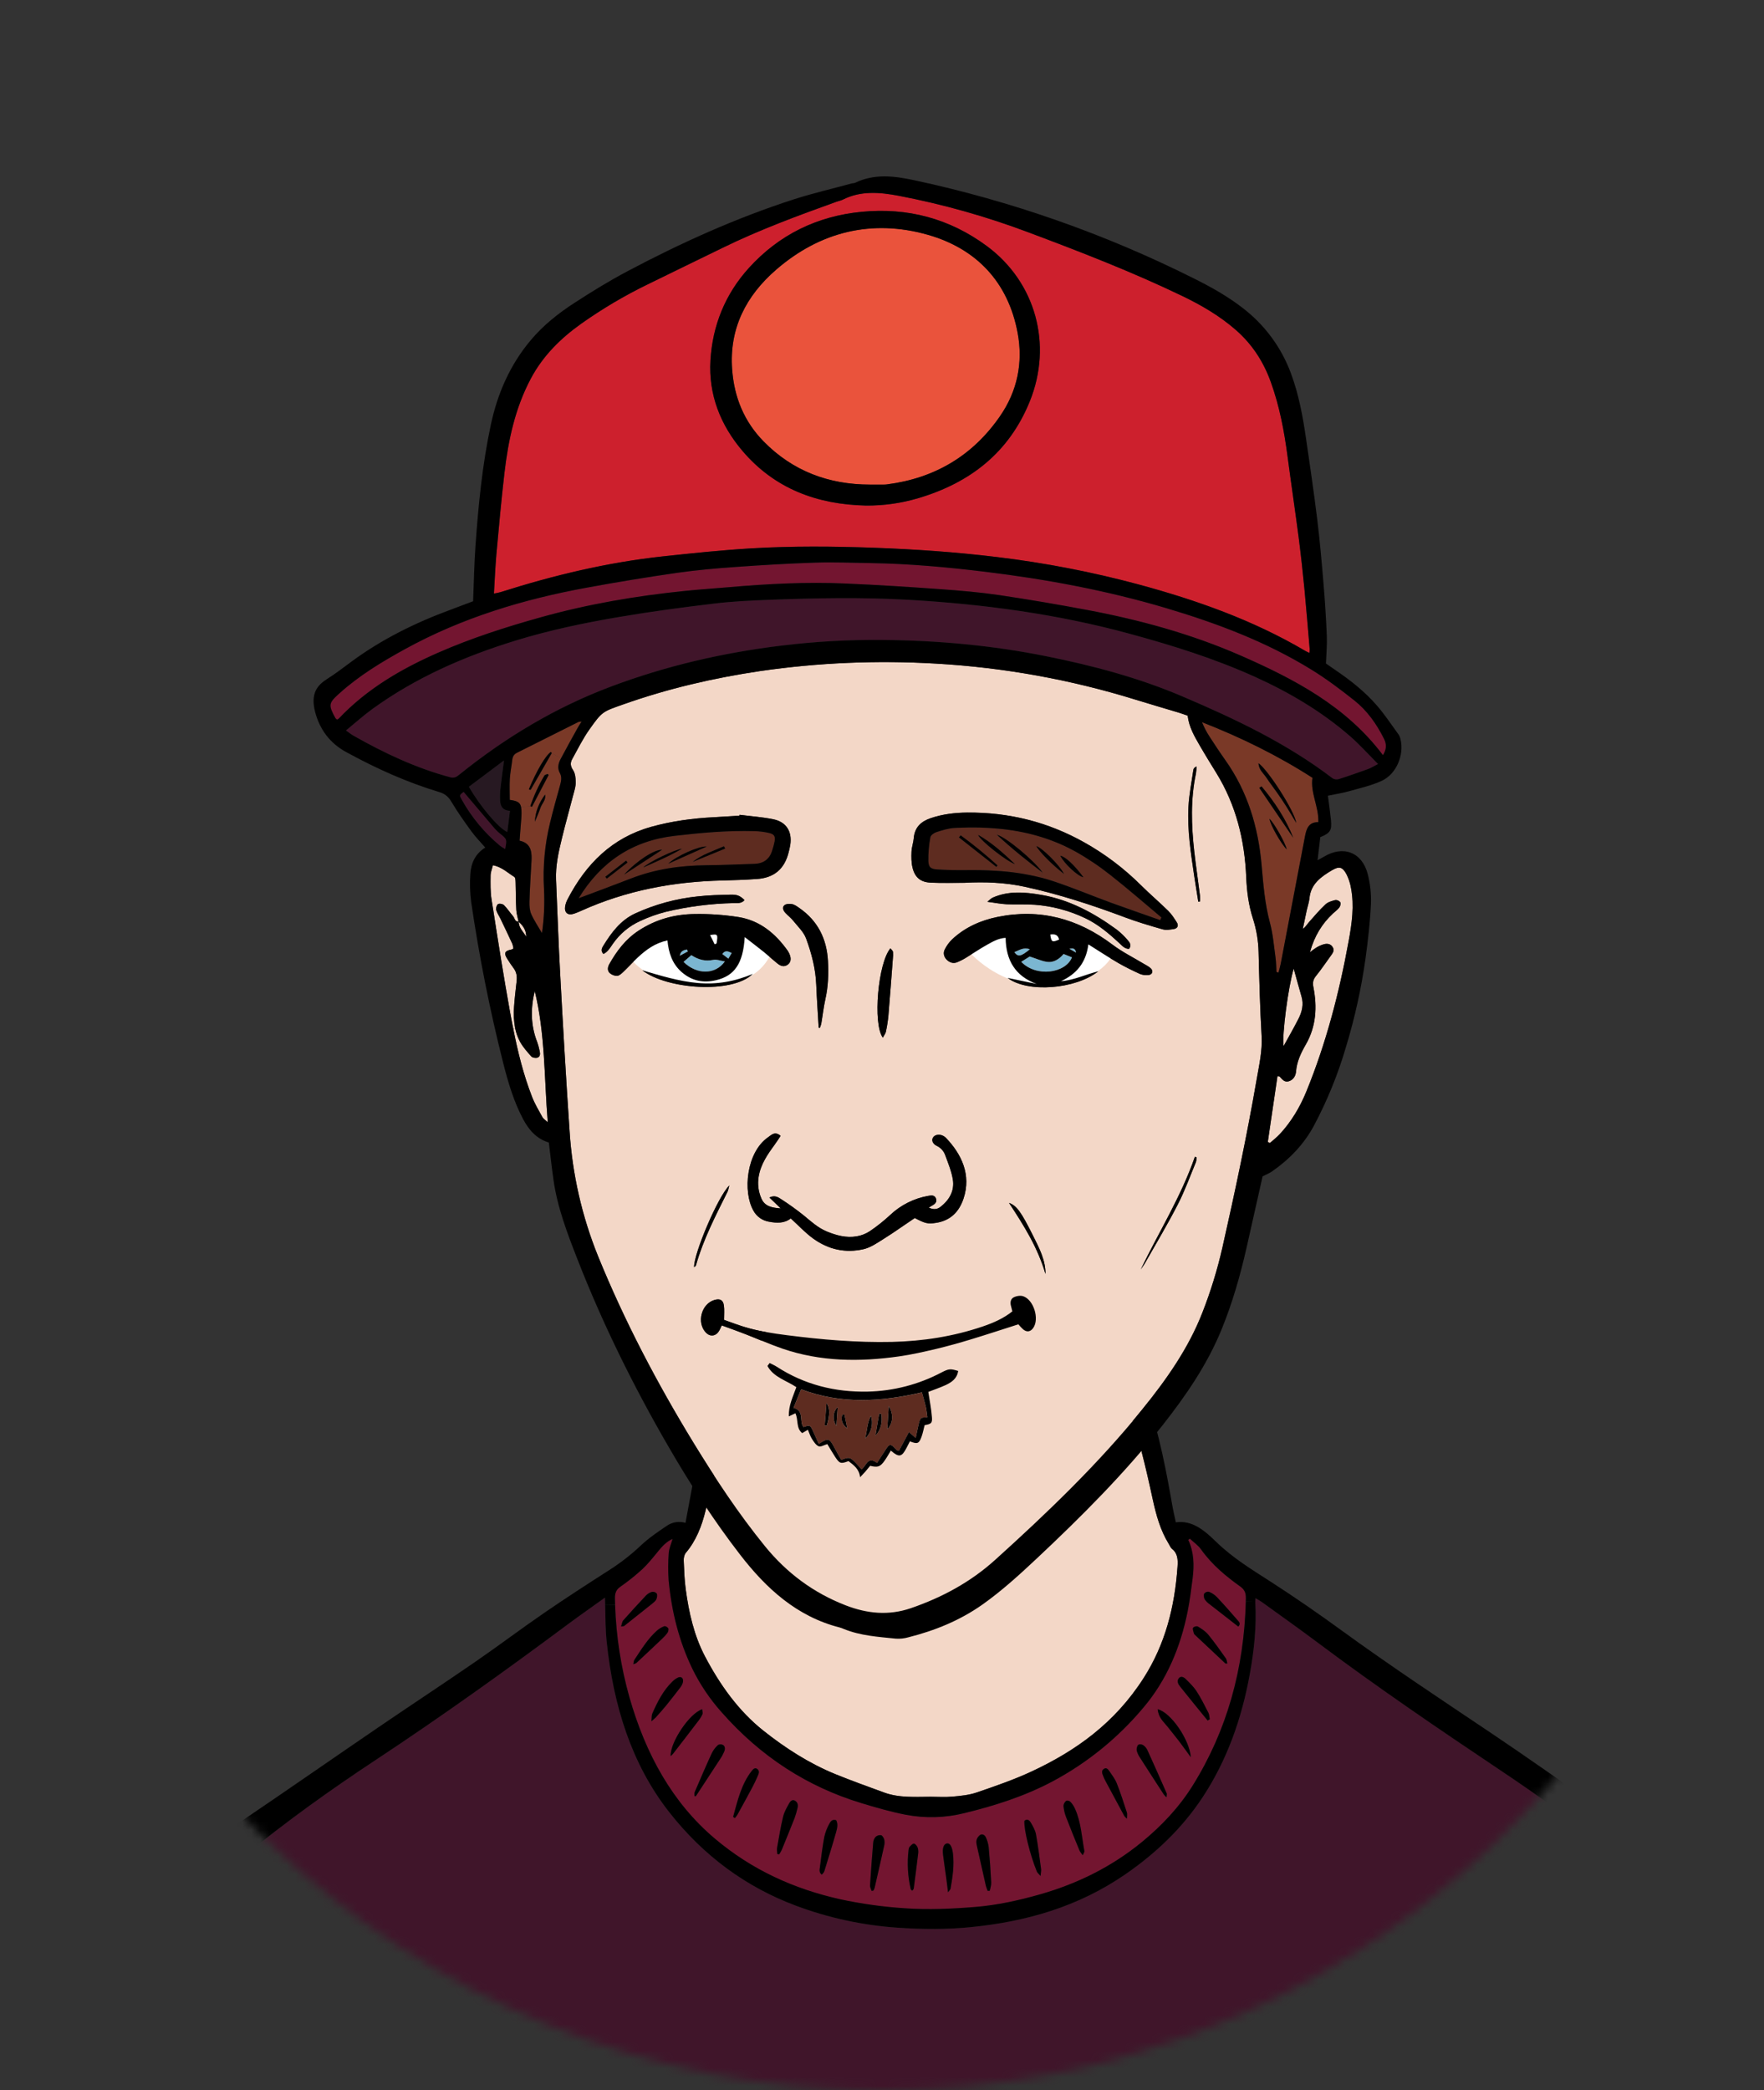 <svg width="200" height="237" viewBox="0 0 200 237" fill="none" xmlns="http://www.w3.org/2000/svg">
<rect x="0" y="0" width="200" height="237" fill="#333333" stroke="none"/>
<mask id="mask0_179_2932" style="mask-type:alpha" maskUnits="userSpaceOnUse" x="0" y="0" width="200" height="237">
<path fill-rule="evenodd" clip-rule="evenodd" d="M200 0H0V137V141H0.079C2.178 194.374 46.111 237 100 237C153.889 237 197.822 194.374 199.921 141H200V137V0Z" fill="#C4C4C4"/>
</mask>
<g mask="url(#mask0_179_2932)">
<path d="M194.394 247.394C194.406 247.763 194.394 248.132 194.394 248.54H176.879C177.025 247.802 177.191 247.146 177.272 246.473C177.35 245.76 177.391 245.043 177.395 244.326C177.4 244.047 177.354 243.77 177.261 243.508C176.994 242.746 176.37 242.647 175.966 243.317C175.758 243.689 175.602 244.087 175.5 244.5C175.254 245.424 175.046 246.364 174.808 247.288C174.702 247.701 174.562 248.102 174.432 248.518H36.541C36.302 247.626 36.063 246.739 35.828 245.851C35.671 245.252 35.545 244.644 35.363 244.056C35.272 243.738 35.126 243.438 34.933 243.169C34.589 242.707 34.043 242.781 33.808 243.332C33.656 243.669 33.584 244.036 33.597 244.406C33.683 245.524 33.828 246.633 33.966 247.744C33.998 247.983 34.075 248.218 34.148 248.53H16.602C16.602 248.177 16.59 247.845 16.602 247.513C16.773 242.196 16.895 236.878 17.14 231.57C17.25 229.297 17.553 227.032 17.878 224.784C18.4 221.242 19.943 218.317 22.065 215.784C23.77 213.743 25.717 212.041 27.704 210.413C32.498 206.477 37.479 202.925 42.568 199.566C50.001 194.656 57.281 189.454 64.479 184.089C65.823 183.088 67.192 182.136 68.588 181.137C68.601 181.425 68.609 181.713 68.613 181.992C68.645 183.442 68.645 184.804 68.787 186.15C69.54 193.362 71.589 199.965 75.827 205.398C79.779 210.458 84.622 213.959 90.193 216.046C93.912 217.444 97.816 218.291 101.78 218.558C104.553 218.749 107.323 218.772 110.088 218.493C116.278 217.878 122.23 216.216 127.639 212.472C130.967 210.167 133.971 207.376 136.356 203.762C139.097 199.604 140.781 194.884 141.708 189.764C142.19 187.085 142.469 184.394 142.323 181.656V181.6C142.323 181.498 142.334 181.381 142.346 181.19C142.626 181.36 142.861 181.482 143.083 181.64C145.193 183.163 147.314 184.666 149.403 186.23C156.163 191.295 163.103 196.011 170.068 200.674C174.42 203.587 178.708 206.638 182.796 210.038C184.64 211.573 186.444 213.198 188.157 214.932C191.445 218.253 193.097 222.581 193.554 227.618C193.93 231.762 194.068 235.915 194.19 240.076C194.26 242.515 194.328 244.955 194.394 247.394Z" fill="#40152A"/>
<path d="M140.396 184.423C140.715 184.078 140.465 183.868 140.318 183.698C139.545 182.807 138.768 181.92 137.962 181.068C137.711 180.811 137.409 180.61 137.076 180.477C136.975 180.457 136.871 180.465 136.775 180.501C136.679 180.537 136.595 180.599 136.533 180.68C136.448 180.821 136.488 181.172 136.585 181.332C136.751 181.562 136.955 181.763 137.189 181.923C138.241 182.746 139.301 183.568 140.396 184.423ZM135.265 184.553C135.189 184.65 135.298 184.979 135.359 185.185C135.387 185.29 135.496 185.371 135.577 185.449C136.695 186.502 137.808 187.551 138.929 188.596C138.958 188.625 139.027 188.596 139.157 188.596C139.095 188.382 139.079 188.16 138.982 188.017C138.335 187.111 137.699 186.19 136.998 185.343C136.679 184.951 136.241 184.671 135.821 184.415C135.683 184.334 135.375 184.415 135.265 184.553ZM78.892 203.649C79.798 202.266 80.704 200.883 81.609 199.5C81.694 199.378 81.774 199.252 81.847 199.122C81.949 198.938 82.041 198.749 82.122 198.555C82.245 198.26 82.195 197.96 81.957 197.831C81.798 197.744 81.511 197.749 81.386 197.863C81.104 198.118 80.873 198.425 80.705 198.767C80.038 200.213 79.402 201.689 78.77 203.165C78.714 203.288 78.749 203.481 78.746 203.639C78.795 203.644 78.843 203.644 78.892 203.649ZM71.357 192.401C70.4 189.003 69.858 185.501 69.742 181.973C69.733 181.727 69.725 181.498 69.721 181.259C69.709 180.627 69.844 180.238 70.336 179.906C71.216 179.294 72.053 178.622 72.842 177.896C73.466 177.32 74.012 176.628 74.563 175.951C75.045 175.36 75.535 174.796 76.26 174.475C76.098 175.042 75.863 175.544 75.826 176.074C75.743 177.097 75.737 178.126 75.811 179.15C76.139 182.702 76.988 186.074 78.495 189.193C79.368 190.977 80.481 192.632 81.803 194.113C86.284 199.214 91.592 202.585 97.616 204.42C99.289 204.93 100.973 205.416 102.673 205.748C104.884 206.176 107.162 206.116 109.347 205.571C112.767 204.736 116.128 203.675 119.321 201.981C123.271 199.876 126.777 197.027 129.647 193.591C132.228 190.531 133.826 186.833 134.654 182.663C134.9 181.447 135.051 180.202 135.21 178.972C135.399 177.473 135.371 175.989 134.718 174.604C134.775 174.552 134.841 174.504 134.893 174.451C135.322 174.855 135.828 175.189 136.172 175.681C137.422 177.439 139 178.723 140.633 179.897C141.103 180.234 141.265 180.603 141.248 181.243C141.248 181.356 141.248 181.469 141.24 181.584C141.038 189.241 139.098 196.222 135.227 202.437C133.656 204.961 131.685 207.015 129.515 208.81C126.005 211.703 122.114 213.586 117.961 214.778C115.523 215.475 113.061 216.018 110.567 216.22C107.911 216.435 105.251 216.561 102.577 216.37C100.101 216.211 97.639 215.867 95.213 215.342C90.08 214.183 85.29 212.067 81.015 208.453C76.243 204.382 73.203 198.892 71.357 192.401ZM70.66 183.714C70.537 183.852 70.515 184.108 70.414 184.403C70.629 184.366 70.718 184.383 70.775 184.338C71.832 183.504 72.886 182.665 73.937 181.822C74.107 181.681 74.313 181.538 74.41 181.33C74.5 181.147 74.544 180.815 74.46 180.67C74.394 180.592 74.309 180.532 74.213 180.498C74.116 180.464 74.013 180.456 73.913 180.476C73.647 180.554 73.408 180.704 73.221 180.909C72.354 181.828 71.5 182.763 70.66 183.714ZM75.692 185.101C75.774 184.978 75.823 184.691 75.761 184.609C75.661 184.471 75.43 184.337 75.304 184.386C74.996 184.5 74.711 184.672 74.466 184.891C73.442 185.808 72.697 187.027 71.915 188.207C71.859 188.291 71.859 188.424 71.798 188.689C72.005 188.608 72.09 188.603 72.146 188.551C73.122 187.643 74.094 186.729 75.062 185.808C75.296 185.594 75.507 185.357 75.692 185.101ZM136.917 195.075L137.163 194.929C137.11 194.683 137.107 194.395 137.002 194.191C136.577 193.364 136.159 192.525 135.666 191.759C135.333 191.245 134.892 190.823 134.471 190.406C134.225 190.16 133.884 189.956 133.621 190.325C133.389 190.648 133.608 190.998 133.803 191.24C134.833 192.527 135.877 193.795 136.917 195.075ZM133.662 197.384C134.088 197.946 134.497 198.526 135.014 199.229C134.892 197.261 132.736 194.119 131.262 193.784C131.35 194.755 131.933 195.19 132.358 195.736C132.784 196.282 133.237 196.829 133.662 197.384ZM132.257 203.78C132.27 203.505 132.307 203.399 132.273 203.33C131.557 201.702 130.84 200.073 130.104 198.457C129.997 198.218 129.827 198.013 129.612 197.865C129.459 197.768 129.171 197.735 129.046 197.84C128.92 197.946 128.839 198.282 128.876 198.476C128.953 198.766 129.081 199.041 129.252 199.287C130.143 200.684 131.045 202.071 131.949 203.459C132.042 203.575 132.145 203.683 132.257 203.78ZM127.772 206.207C127.772 205.886 127.82 205.669 127.763 205.498C127.403 204.39 127.051 203.283 126.63 202.221C126.431 201.721 126.104 201.292 125.808 200.855C125.646 200.609 125.432 200.352 125.135 200.567C124.839 200.783 124.982 201.11 125.091 201.389C125.155 201.558 125.229 201.722 125.314 201.881C126.03 203.224 126.751 204.564 127.476 205.901C127.564 206.011 127.663 206.112 127.772 206.201V206.207ZM122.751 210.351C122.844 210.132 122.966 209.982 122.945 209.878C122.646 208.279 122.562 206.6 121.897 205.109C121.769 204.813 121.593 204.54 121.374 204.303C121.265 204.18 120.994 204.104 120.882 204.18C120.794 204.248 120.722 204.333 120.668 204.431C120.615 204.529 120.583 204.636 120.574 204.747C120.612 205.174 120.709 205.594 120.863 205.994C121.354 207.275 121.871 208.536 122.389 209.795C122.461 209.969 122.594 210.11 122.751 210.345V210.351ZM117.974 212.702C118.01 212.284 118.059 212.098 118.034 211.92C117.856 210.595 117.694 209.265 117.452 207.953C117.362 207.487 117.103 207.045 116.864 206.64C116.698 206.365 116.432 206.17 116.14 206.458C116.071 207.426 116.788 210.332 117.556 212.203C117.613 212.334 117.747 212.433 117.974 212.696V212.702ZM112.229 214.371C112.286 214.055 112.402 213.739 112.386 213.427C112.314 212.09 112.22 210.754 112.104 209.42C112.057 209.055 111.956 208.698 111.804 208.362C111.681 208.046 111.391 207.9 111.131 208.05C110.923 208.197 110.777 208.416 110.722 208.665C110.67 208.911 110.751 209.216 110.812 209.483C111.128 210.933 111.453 212.379 111.788 213.823C111.843 214.016 111.911 214.205 111.989 214.39C112.07 214.372 112.148 214.369 112.229 214.365V214.371ZM107.771 214.149C108.005 212.828 108.2 211.503 108.042 210.15C107.945 209.327 107.674 208.92 107.322 209.019C106.985 209.108 106.83 209.558 106.921 210.298C107.022 211.134 107.156 211.964 107.266 212.799C107.338 213.313 107.388 213.828 107.483 214.553C107.682 214.275 107.758 214.215 107.771 214.142V214.149ZM104.091 210.235C104.133 209.989 104.119 209.736 104.05 209.496C103.974 209.298 103.775 209.055 103.617 209.039C103.46 209.023 103.269 209.254 103.119 209.408C103.052 209.511 103.015 209.63 103.01 209.752C102.832 211.24 102.915 212.747 103.256 214.205C103.268 214.253 103.333 214.281 103.43 214.375C103.503 214.265 103.584 214.2 103.596 214.129C103.767 212.821 103.937 211.53 104.091 210.228V210.235ZM100.228 209.334C100.294 209.094 100.305 208.841 100.26 208.596C100.207 208.386 100.042 208.104 99.892 208.066C99.778 208.05 99.661 208.061 99.552 208.097C99.443 208.133 99.343 208.193 99.26 208.273C99.105 208.459 99.014 208.691 99.002 208.933C98.864 210.541 98.745 212.152 98.645 213.766C98.633 213.965 98.762 214.176 98.823 214.381L99.034 214.34C99.087 214.239 99.132 214.133 99.168 214.024C99.524 212.461 99.884 210.896 100.228 209.328V209.334ZM94.804 207.696C94.921 207.279 95.039 206.8 94.804 206.375C94.375 206.217 94.153 206.521 93.999 206.837C93.755 207.29 93.574 207.774 93.46 208.275C93.249 209.397 93.104 210.536 92.969 211.675C92.932 211.954 92.835 212.299 93.179 212.55C93.276 212.427 93.41 212.323 93.458 212.181C93.913 210.686 94.374 209.199 94.804 207.696ZM90.427 204.99C90.504 204.666 90.451 204.366 90.181 204.184C89.886 203.977 89.635 204.172 89.498 204.422C89.222 204.914 88.926 205.419 88.793 205.97C88.509 207.134 88.319 208.324 88.109 209.508C88.072 209.727 88.125 209.965 88.137 210.196C88.202 210.216 88.26 210.232 88.331 210.253C88.445 210.094 88.545 209.926 88.631 209.75C89.123 208.551 89.61 207.345 90.093 206.132C90.226 205.76 90.336 205.379 90.422 204.993L90.427 204.99ZM85.905 201.379C86.028 201.1 86.164 200.788 85.86 200.558C85.605 200.367 85.403 200.565 85.237 200.777C84.062 202.262 83.629 204.147 83.123 205.991C83.192 206.039 83.257 206.083 83.322 206.132C83.427 206.011 83.523 205.882 83.61 205.747C84.189 204.702 84.759 203.656 85.322 202.6C85.527 202.21 85.714 201.796 85.9 201.383L85.905 201.379ZM79.646 194.354C79.702 194.213 79.63 193.985 79.614 193.787C78.168 194.254 75.965 197.559 76.042 199.095C76.134 199.02 76.219 198.938 76.297 198.849C77.261 197.606 78.222 196.357 79.18 195.102C79.364 194.875 79.519 194.625 79.641 194.358L79.646 194.354ZM77.411 190.809C77.549 190.355 77.317 190.036 76.929 190.173C76.673 190.281 76.442 190.439 76.248 190.638C75.221 191.622 74.548 192.927 73.953 194.293C73.872 194.484 73.9 194.739 73.856 195.154C74.029 195.017 74.196 194.87 74.354 194.716C74.758 194.266 75.164 193.817 75.549 193.342C76.094 192.67 76.629 191.977 77.164 191.28C77.271 191.14 77.353 190.982 77.406 190.813L77.411 190.809Z" fill="#731530"/>
<path d="M132.89 175.619C133.522 176.111 133.562 176.834 133.505 177.604C133.189 182.207 132.096 186.436 129.678 190.217C126.383 195.384 121.926 198.523 116.961 200.84C114.941 201.78 112.836 202.501 110.747 203.218C109.864 203.522 108.917 203.608 107.994 203.693C107.172 203.769 106.342 203.709 105.516 203.709C103.73 203.717 101.937 203.862 100.2 203.217C98.356 202.535 96.491 201.871 94.657 201.125C91.754 199.93 89.062 198.22 86.519 196.194C83.754 193.995 81.636 191.061 79.908 187.763C78.698 185.45 78.09 182.843 77.737 180.163C77.592 179.085 77.555 177.987 77.511 176.897C77.503 176.618 77.588 176.249 77.746 176.058C78.895 174.713 79.552 173.055 79.988 171.261C80.584 168.826 81.114 166.371 81.73 163.948C82.465 161.096 83.413 158.303 84.568 155.593C85.46 153.497 86.569 151.5 87.876 149.634C90.204 146.295 93.244 144.344 96.775 143.439C98.642 142.963 100.534 142.594 102.443 142.332C103.597 142.17 104.778 142.32 105.957 142.267C109.153 142.122 112.273 142.814 115.333 143.782C118.394 144.75 120.988 146.643 123.038 149.519C125.088 152.395 126.577 155.678 127.791 159.133C129.021 162.643 129.89 166.281 130.682 169.952C131.071 171.747 131.553 173.497 132.497 175.02C132.627 175.234 132.724 175.488 132.89 175.619Z" fill="#F3D7C7"/>
<path d="M142.323 181.656C142.472 184.395 142.193 187.085 141.708 189.764C140.785 194.885 139.097 199.604 136.356 203.762C133.972 207.376 130.968 210.167 127.639 212.472C122.23 216.216 116.279 217.877 110.089 218.493C107.323 218.772 104.557 218.749 101.78 218.558C97.816 218.291 93.912 217.444 90.193 216.047C84.622 213.956 79.779 210.458 75.827 205.398C71.589 199.965 69.54 193.362 68.788 186.15C68.645 184.804 68.645 183.444 68.613 181.992L69.739 181.973C69.855 185.501 70.397 189.003 71.354 192.401C73.198 198.892 76.24 204.382 81.027 208.437C85.302 212.055 90.092 214.171 95.225 215.326C97.651 215.851 100.112 216.195 102.589 216.354C105.261 216.545 107.921 216.419 110.579 216.204C113.073 216.002 115.535 215.459 117.973 214.762C122.122 213.571 126.013 211.687 129.527 208.794C131.696 207 133.668 204.945 135.239 202.421C139.11 196.206 141.049 189.225 141.252 181.568L142.325 181.596L142.323 181.656Z" fill="black"/>
<path d="M70.333 179.902C69.851 180.238 69.71 180.627 69.719 181.255C69.719 181.494 69.731 181.729 69.74 181.969L68.614 181.989C68.614 181.709 68.601 181.421 68.589 181.134C67.193 182.139 65.823 183.091 64.48 184.086C57.282 189.45 50.001 194.652 42.568 199.562C37.479 202.922 32.495 206.479 27.705 210.409C25.717 212.038 23.771 213.739 22.065 215.781C19.947 218.323 18.405 221.247 17.882 224.79C17.554 227.038 17.251 229.303 17.145 231.576C16.899 236.884 16.776 242.203 16.607 247.519C16.594 247.851 16.607 248.183 16.607 248.536H34.142C34.07 248.224 33.992 247.989 33.96 247.75C33.826 246.643 33.681 245.536 33.592 244.412C33.578 244.042 33.651 243.675 33.803 243.338C34.038 242.787 34.583 242.713 34.928 243.176C35.121 243.445 35.266 243.745 35.358 244.063C35.54 244.651 35.665 245.258 35.822 245.857C36.057 246.745 36.297 247.632 36.535 248.524H174.435C174.558 248.102 174.705 247.701 174.811 247.294C175.049 246.37 175.252 245.43 175.503 244.507C175.605 244.093 175.761 243.695 175.969 243.323C176.373 242.65 176.997 242.753 177.264 243.514C177.357 243.776 177.403 244.054 177.398 244.332C177.394 245.05 177.353 245.766 177.275 246.48C177.194 247.153 177.029 247.808 176.882 248.546H194.394C194.394 248.133 194.407 247.764 194.394 247.4C194.329 244.961 194.261 242.522 194.188 240.082C194.065 235.921 193.928 231.768 193.552 227.624C193.095 222.581 191.443 218.264 188.155 214.938C186.443 213.204 184.641 211.579 182.794 210.044C178.706 206.644 174.419 203.593 170.066 200.681C163.101 196.017 156.163 191.301 149.401 186.236C147.311 184.673 145.191 183.169 143.082 181.647C142.863 181.488 142.628 181.366 142.344 181.196C142.332 181.387 142.321 181.504 142.321 181.606L141.248 181.578C141.248 181.463 141.248 181.35 141.255 181.237C141.267 180.597 141.105 180.228 140.64 179.891C139.001 178.717 137.43 177.431 136.18 175.675C135.836 175.183 135.329 174.855 134.9 174.445C134.844 174.497 134.777 174.545 134.726 174.598C135.377 175.983 135.405 177.467 135.217 178.966C135.059 180.196 134.905 181.441 134.662 182.656C133.836 186.826 132.241 190.529 129.654 193.584C126.784 197.02 123.278 199.869 119.329 201.975C116.133 203.668 112.775 204.73 109.354 205.565C107.167 206.113 104.886 206.176 102.672 205.748C100.972 205.416 99.288 204.93 97.615 204.42C91.592 202.585 86.283 199.214 81.802 194.113C80.479 192.632 79.366 190.977 78.494 189.193C76.987 186.074 76.138 182.702 75.809 179.15C75.736 178.126 75.741 177.097 75.825 176.074C75.862 175.547 76.097 175.045 76.259 174.475C75.534 174.795 75.043 175.358 74.562 175.951C74.007 176.628 73.455 177.32 72.841 177.896C72.052 178.621 71.214 179.291 70.333 179.902ZM197.098 248.208C197.132 249.156 196.835 249.982 196.625 250.841C196.579 251.07 196.467 251.281 196.303 251.447C196.139 251.613 195.93 251.728 195.702 251.778C195.285 251.865 194.861 251.911 194.435 251.915C175.613 251.947 156.792 251.976 137.972 252C98.894 252 59.814 251.981 20.733 251.944C19.24 251.944 17.747 251.933 16.255 251.91C15.911 251.903 15.535 251.903 15.238 251.741C14.919 251.571 14.539 251.274 14.425 250.926C14.162 250.124 13.87 249.317 13.899 248.406C14.049 243.528 14.144 238.65 14.328 233.768C14.43 231.212 14.627 228.651 14.875 226.106C15.344 221.208 17.061 216.995 20.081 213.542C20.862 212.647 21.636 211.735 22.438 210.861C24 209.155 25.677 207.632 27.539 206.367C32.684 202.882 37.794 199.325 42.928 195.821C46.568 193.337 50.24 190.923 53.868 188.427C56.512 186.607 59.087 184.659 61.735 182.843C64.149 181.183 66.598 179.602 69.051 178.03C70.332 177.216 71.533 176.283 72.638 175.243C73.544 174.382 74.569 173.695 75.581 173.007C75.887 172.79 76.239 172.646 76.61 172.586C76.981 172.526 77.36 172.551 77.719 172.66C78.055 170.844 78.376 169.106 78.703 167.37C79.748 161.812 81.322 156.483 83.825 151.578C85.149 148.985 86.716 146.614 88.76 144.733C91.068 142.581 93.913 141.091 96.996 140.418C98.825 140.014 100.659 139.54 102.51 139.39C104.575 139.219 106.663 139.288 108.732 139.415C110.972 139.556 113.166 140.127 115.331 140.78C119.296 141.974 122.607 144.382 125.174 148.178C127.386 151.447 128.94 155.13 130.213 159.002C131.456 162.779 132.222 166.709 132.91 170.662C133.02 171.299 133.173 171.93 133.315 172.599C135.198 172.331 136.594 173.555 137.854 174.779C139.789 176.664 141.97 177.977 144.141 179.377C146.826 181.108 149.465 182.934 152.068 184.828C157.664 188.895 163.396 192.691 169.11 196.524C172.899 199.068 176.64 201.718 180.406 204.319C181.349 204.967 182.288 205.619 183.248 206.239C186.826 208.562 189.682 211.879 192.354 215.433C194.58 218.398 195.662 221.972 196.094 225.826C196.366 228.24 196.556 230.675 196.653 233.11C196.84 238.14 196.929 243.176 197.098 248.208ZM133.51 177.602C133.563 176.832 133.522 176.111 132.895 175.617C132.729 175.494 132.632 175.232 132.507 175.029C131.563 173.506 131.081 171.756 130.693 169.961C129.9 166.29 129.037 162.652 127.802 159.142C126.587 155.687 125.11 152.418 123.048 149.528C120.987 146.639 118.401 144.756 115.344 143.791C112.287 142.827 109.17 142.131 105.967 142.276C104.794 142.329 103.607 142.179 102.453 142.341C100.545 142.603 98.652 142.973 96.785 143.448C93.254 144.356 90.214 146.304 87.886 149.643C86.579 151.509 85.47 153.506 84.578 155.602C83.424 158.312 82.475 161.105 81.74 163.957C81.126 166.38 80.594 168.835 79.998 171.27C79.562 173.061 78.906 174.714 77.756 176.067C77.598 176.258 77.51 176.627 77.522 176.906C77.566 177.996 77.603 179.094 77.748 180.172C78.1 182.846 78.708 185.461 79.918 187.772C81.647 191.07 83.765 194.004 86.529 196.203C89.072 198.229 91.764 199.939 94.668 201.135C96.501 201.884 98.355 202.548 100.21 203.226C101.947 203.865 103.74 203.718 105.526 203.718C106.352 203.718 107.182 203.778 108.004 203.702C108.927 203.617 109.874 203.531 110.758 203.227C112.847 202.51 114.952 201.789 116.971 200.849C121.936 198.532 126.393 195.391 129.688 190.226C132.101 186.436 133.194 182.207 133.51 177.605V177.602Z" fill="black"/>
<path d="M140.397 184.422C139.303 183.561 138.242 182.75 137.19 181.923C136.956 181.762 136.751 181.562 136.586 181.331C136.489 181.17 136.448 180.821 136.533 180.679C136.596 180.598 136.68 180.537 136.776 180.501C136.872 180.465 136.976 180.456 137.077 180.476C137.41 180.61 137.712 180.811 137.963 181.068C138.769 181.919 139.546 182.806 140.319 183.698C140.465 183.868 140.716 184.078 140.397 184.422Z" fill="black"/>
<path d="M135.823 184.419C136.243 184.675 136.684 184.954 137.001 185.346C137.701 186.194 138.337 187.114 138.985 188.02C139.082 188.163 139.098 188.39 139.159 188.6C139.029 188.6 138.96 188.624 138.932 188.6C137.811 187.554 136.697 186.509 135.58 185.452C135.499 185.375 135.389 185.293 135.361 185.189C135.301 184.982 135.191 184.654 135.268 184.557C135.377 184.415 135.685 184.334 135.823 184.419Z" fill="black"/>
<path d="M134.474 190.4C134.895 190.821 135.335 191.242 135.669 191.753C136.161 192.519 136.58 193.352 137.005 194.185C137.11 194.391 137.113 194.677 137.166 194.923L136.92 195.069C135.881 193.789 134.831 192.52 133.807 191.228C133.613 190.982 133.394 190.636 133.625 190.312C133.887 189.95 134.231 190.156 134.474 190.4Z" fill="black"/>
<path d="M135.013 199.236C134.499 198.53 134.09 197.951 133.661 197.391C133.232 196.831 132.787 196.296 132.353 195.745C131.919 195.194 131.345 194.761 131.256 193.793C132.734 194.127 134.884 197.261 135.013 199.236Z" fill="black"/>
<path d="M132.276 203.324C132.309 203.393 132.276 203.498 132.26 203.774C132.147 203.676 132.043 203.569 131.949 203.453C131.046 202.064 130.144 200.678 129.252 199.281C129.081 199.034 128.954 198.76 128.876 198.47C128.839 198.276 128.921 197.943 129.046 197.834C129.171 197.724 129.459 197.761 129.613 197.859C129.828 198.007 129.998 198.212 130.104 198.45C130.843 200.067 131.56 201.695 132.276 203.324Z" fill="black"/>
<path d="M125.807 200.849C126.103 201.286 126.43 201.71 126.629 202.214C127.05 203.283 127.403 204.389 127.763 205.491C127.819 205.662 127.771 205.88 127.771 206.201C127.662 206.112 127.563 206.011 127.475 205.901C126.752 204.563 126.031 203.223 125.313 201.881C125.228 201.722 125.154 201.557 125.091 201.389C124.981 201.11 124.824 200.794 125.135 200.567C125.446 200.341 125.645 200.609 125.807 200.849Z" fill="black"/>
<path d="M122.948 209.872C122.969 209.981 122.847 210.126 122.754 210.345C122.597 210.11 122.459 209.969 122.385 209.79C121.866 208.531 121.348 207.27 120.859 205.989C120.707 205.589 120.611 205.169 120.575 204.742C120.584 204.631 120.616 204.524 120.669 204.426C120.722 204.328 120.795 204.243 120.883 204.175C120.996 204.098 121.267 204.175 121.375 204.298C121.593 204.535 121.77 204.808 121.897 205.104C122.565 206.593 122.649 208.266 122.948 209.872Z" fill="black"/>
<path d="M118.037 211.914C118.062 212.092 118.012 212.283 117.977 212.696C117.749 212.433 117.615 212.334 117.559 212.196C116.791 210.326 116.074 207.42 116.143 206.452C116.434 206.164 116.701 206.359 116.867 206.634C117.105 207.039 117.358 207.48 117.454 207.947C117.695 209.259 117.857 210.589 118.037 211.914Z" fill="black"/>
<path d="M112.382 213.42C112.398 213.733 112.281 214.049 112.225 214.365C112.143 214.365 112.066 214.372 111.979 214.381C111.9 214.196 111.833 214.007 111.777 213.814C111.445 212.37 111.12 210.924 110.801 209.474C110.741 209.207 110.66 208.907 110.711 208.656C110.767 208.407 110.913 208.188 111.121 208.041C111.38 207.891 111.668 208.041 111.793 208.353C111.945 208.689 112.046 209.046 112.093 209.411C112.218 210.741 112.314 212.078 112.382 213.42Z" fill="black"/>
<path d="M108.043 210.143C108.201 211.496 108.006 212.821 107.772 214.142C107.759 214.215 107.683 214.275 107.484 214.547C107.395 213.821 107.339 213.307 107.266 212.793C107.157 211.958 107.02 211.127 106.922 210.292C106.829 209.554 106.986 209.102 107.323 209.013C107.679 208.919 107.946 209.316 108.043 210.143Z" fill="black"/>
<path d="M104.05 209.491C104.119 209.73 104.133 209.983 104.091 210.229C103.937 211.525 103.768 212.822 103.599 214.118C103.587 214.194 103.506 214.26 103.433 214.364C103.336 214.271 103.271 214.241 103.259 214.194C102.918 212.736 102.835 211.229 103.013 209.741C103.018 209.619 103.055 209.5 103.122 209.397C103.272 209.243 103.462 209.016 103.62 209.028C103.779 209.04 103.974 209.293 104.05 209.491Z" fill="black"/>
<path d="M100.262 208.594C100.307 208.84 100.296 209.092 100.23 209.332C99.886 210.901 99.526 212.465 99.166 214.029C99.13 214.138 99.085 214.244 99.032 214.345L98.822 214.386C98.76 214.179 98.631 213.969 98.643 213.771C98.744 212.157 98.863 210.547 99 208.938C99.013 208.695 99.103 208.464 99.258 208.277C99.341 208.197 99.441 208.137 99.55 208.101C99.66 208.065 99.776 208.055 99.89 208.07C100.043 208.105 100.214 208.384 100.262 208.594Z" fill="black"/>
<path d="M94.805 206.374C95.036 206.8 94.918 207.279 94.805 207.696C94.379 209.199 93.918 210.686 93.453 212.177C93.405 212.323 93.271 212.423 93.174 212.546C92.829 212.3 92.928 211.95 92.963 211.671C93.105 210.532 93.25 209.393 93.455 208.271C93.569 207.77 93.75 207.286 93.993 206.833C94.152 206.521 94.374 206.217 94.805 206.374Z" fill="black"/>
<path d="M90.087 206.136C89.609 207.347 89.122 208.553 88.625 209.753C88.54 209.929 88.439 210.097 88.325 210.256C88.26 210.235 88.202 210.219 88.131 210.2C88.119 209.969 88.066 209.73 88.103 209.511C88.313 208.328 88.504 207.137 88.787 205.973C88.92 205.422 89.216 204.917 89.492 204.426C89.629 204.18 89.88 203.981 90.175 204.187C90.447 204.369 90.5 204.669 90.421 204.993C90.333 205.38 90.222 205.762 90.087 206.136Z" fill="black"/>
<path d="M85.856 200.561C86.16 200.791 86.026 201.104 85.9 201.383C85.715 201.796 85.532 202.21 85.318 202.603C84.755 203.66 84.184 204.705 83.606 205.751C83.519 205.886 83.423 206.015 83.318 206.136C83.253 206.087 83.188 206.043 83.119 205.995C83.625 204.149 84.058 202.266 85.233 200.78C85.399 200.569 85.601 200.371 85.856 200.561Z" fill="black"/>
<path d="M79.61 193.791C79.626 193.993 79.698 194.217 79.642 194.358C79.519 194.628 79.362 194.882 79.176 195.112C78.221 196.368 77.26 197.618 76.293 198.86C76.215 198.949 76.13 199.031 76.038 199.106C75.961 197.562 78.164 194.257 79.61 193.791Z" fill="black"/>
<path d="M81.957 197.831C82.195 197.954 82.245 198.26 82.123 198.555C82.042 198.749 81.95 198.938 81.848 199.122C81.775 199.252 81.695 199.378 81.609 199.5C80.708 200.882 79.802 202.265 78.893 203.649C78.844 203.649 78.796 203.649 78.746 203.64C78.746 203.483 78.714 203.296 78.771 203.167C79.403 201.691 80.038 200.214 80.706 198.767C80.874 198.425 81.105 198.118 81.387 197.863C81.512 197.753 81.798 197.744 81.957 197.831Z" fill="black"/>
<path d="M77.407 190.813C77.353 190.983 77.27 191.142 77.161 191.283C76.626 191.979 76.092 192.673 75.546 193.345C75.161 193.819 74.756 194.268 74.351 194.718C74.193 194.873 74.027 195.019 73.853 195.156C73.898 194.743 73.869 194.487 73.951 194.295C74.546 192.93 75.218 191.626 76.246 190.641C76.439 190.442 76.671 190.284 76.926 190.176C77.314 190.039 77.545 190.359 77.407 190.813Z" fill="black"/>
<path d="M75.694 185.1C75.509 185.356 75.297 185.592 75.064 185.805C74.095 186.729 73.123 187.643 72.148 188.548C72.091 188.6 72.007 188.605 71.8 188.686C71.86 188.421 71.86 188.288 71.917 188.204C72.699 187.024 73.444 185.805 74.468 184.889C74.713 184.669 74.997 184.497 75.306 184.383C75.429 184.334 75.662 184.468 75.763 184.606C75.825 184.69 75.775 184.978 75.694 185.1Z" fill="black"/>
<path d="M74.46 180.676C74.544 180.821 74.5 181.153 74.41 181.336C74.313 181.538 74.107 181.681 73.937 181.828C72.885 182.67 71.831 183.509 70.774 184.344C70.718 184.389 70.629 184.372 70.414 184.409C70.516 184.114 70.537 183.858 70.66 183.72C71.498 182.772 72.352 181.839 73.219 180.92C73.406 180.716 73.646 180.566 73.911 180.487C74.011 180.467 74.115 180.474 74.211 180.507C74.307 180.54 74.393 180.598 74.46 180.676Z" fill="black"/>
<path d="M60.129 91.397L59.075 91.494C58.966 90.964 58.634 90.805 57.797 90.688C57.797 89.894 57.76 89.089 57.804 88.29C57.849 87.585 57.995 86.879 58.076 86.174C58.12 85.789 58.267 85.513 58.627 85.336C60.939 84.181 63.242 83.018 65.553 81.864C65.631 81.823 65.731 81.831 65.943 81.799C65.752 82.102 65.602 82.321 65.477 82.556C64.849 83.687 64.213 84.821 63.61 85.967L62.545 85.4C62.558 85.376 62.489 85.303 62.461 85.255C61.857 85.647 60.833 87.385 59.963 89.489C60.007 89.517 60.054 89.539 60.104 89.553C60.129 89.561 60.169 89.533 60.185 89.509C60.537 88.894 60.893 88.279 61.246 87.663L61.719 87.939C61.072 89.034 60.539 90.193 60.129 91.397Z" fill="#7A3927"/>
<path d="M61.8 90.091C61.127 90.999 60.694 92.004 60.646 93.167C60.861 92.64 61.096 92.121 61.277 91.582C61.452 91.084 61.918 90.695 61.8 90.091ZM63.529 86.121C63.283 86.587 63.189 87.122 63.464 87.617C63.739 88.111 63.63 88.544 63.501 89.019C63.108 90.453 62.698 91.882 62.354 93.324C61.765 95.746 61.536 98.242 61.674 100.73C61.764 102.419 61.688 104.113 61.448 105.787C61.035 105.07 60.566 104.385 60.233 103.639C60.043 103.219 60.015 102.696 60.026 102.221C60.063 100.832 60.16 99.442 60.233 98.056C60.241 97.83 60.266 97.602 60.27 97.376C60.294 96.399 60.084 95.56 58.909 95.313C58.954 94.698 58.998 94.122 59.043 93.543C59.075 93.093 59.128 92.644 59.128 92.19C59.134 91.955 59.117 91.72 59.075 91.489L60.128 91.392C60.188 91.416 60.251 91.445 60.31 91.473C60.939 90.27 61.568 89.066 62.197 87.862L62.084 87.749C61.961 87.81 61.775 87.834 61.715 87.935L61.249 87.662C61.687 86.909 62.12 86.154 62.548 85.397L63.613 85.965C63.585 86.02 63.558 86.069 63.529 86.121Z" fill="#7A3927"/>
<path d="M145.889 96.307C145.723 95.549 144.484 93.355 143.933 92.831C144.01 93.482 145.204 95.61 145.889 96.307ZM147.95 94.86C147.04 99.657 146.126 104.455 145.209 109.252C145.144 109.596 145.038 109.932 144.953 110.273C144.881 110.245 144.803 110.22 144.727 110.192C144.69 109.649 144.69 109.102 144.618 108.563C144.436 107.251 144.33 105.913 143.99 104.64C143.416 102.494 143.232 100.314 143.043 98.121C142.666 93.794 141.46 89.742 138.909 86.156C138.295 85.285 137.706 84.39 137.123 83.494C136.791 82.983 136.509 82.44 136.281 81.874C140.669 83.596 144.856 85.642 148.804 88.182C148.558 89.895 149.533 91.439 149.472 93.214C148.354 93.197 148.116 93.981 147.95 94.86ZM145.86 91.469C146.205 92.008 146.525 92.564 146.967 93.304C146.756 91.935 143.793 87.332 142.683 86.539C142.711 87.293 143.266 87.694 143.597 88.204C143.966 88.771 144.391 89.303 144.776 89.861C145.156 90.388 145.52 90.923 145.864 91.475L145.86 91.469ZM142.775 89.322C144.06 91.214 145.345 93.105 146.63 94.994C145.769 92.827 144.508 90.923 143.031 89.16C142.95 89.213 142.869 89.269 142.779 89.322H142.775Z" fill="#7A3927"/>
<path d="M120.216 97.02C120.661 97.919 122.182 99.341 122.84 99.463C121.815 98.082 120.782 97.117 120.216 97.02ZM113.099 93.945C116.163 94.221 119.13 94.998 121.933 96.55C123.316 97.326 124.634 98.211 125.876 99.196C127.856 100.747 129.751 102.409 131.682 104.025C131.637 104.123 131.593 104.22 131.548 104.317C129.673 103.656 127.788 103.008 125.92 102.328C123.771 101.537 121.653 100.65 119.483 99.924C119.01 99.767 118.535 99.626 118.059 99.504L118.207 98.932C117.196 97.502 114.01 94.881 113.037 94.65L113.099 93.945ZM120.637 99.082C120.062 97.997 118.159 96.137 117.503 95.93C117.793 96.518 119.325 98.085 120.637 99.082Z" fill="#5E2C20"/>
<path d="M115.075 97.969C113.772 96.749 112.459 95.542 110.895 94.659C111.152 95.314 114.102 97.64 115.075 97.969ZM113.091 98.118C111.761 96.908 110.365 95.771 108.911 94.714L108.876 93.853C110.281 93.791 111.689 93.824 113.091 93.95L113.029 94.655C114.762 96.267 116.471 97.617 118.199 98.937L118.05 99.509C116.372 99.086 114.657 98.825 112.928 98.731L112.957 98.288C113.006 98.227 113.05 98.171 113.091 98.118Z" fill="#5E2C20"/>
<path d="M112.961 98.284L112.933 98.726C111.775 98.649 110.605 98.633 109.435 98.649C108.402 98.661 107.366 98.637 106.333 98.576C105.548 98.531 105.281 98.352 105.253 97.619C105.237 96.719 105.312 95.819 105.479 94.934C105.52 94.698 105.892 94.431 106.167 94.346C106.84 94.131 107.54 93.908 108.236 93.873C108.451 93.86 108.665 93.852 108.88 93.848L108.916 94.709L108.714 94.936C110.127 96.052 111.543 97.167 112.961 98.284Z" fill="#5E2C20"/>
<path d="M78.525 97.725L82.221 96.206C82.173 96.121 82.124 96.035 82.08 95.95C80.869 96.485 79.598 96.879 78.525 97.725ZM75.759 97.928C77.214 97.272 78.669 96.622 80.124 95.978C79.254 95.903 76.67 97.056 75.759 97.928ZM70.752 99.158C72.156 98.243 73.561 97.327 75.075 96.329C74.155 96.332 72.249 97.547 70.752 99.163V99.158ZM72.926 98.353C74.513 97.644 75.962 97.024 77.326 96.222C76.469 96.332 73.541 97.749 72.926 98.353ZM65.598 101.85C68.108 97.734 71.662 95.33 76.476 94.772C79.497 94.419 82.513 94.148 85.553 94.233C86.103 94.248 86.649 94.317 87.185 94.44C87.792 94.577 87.934 94.809 87.829 95.415C87.758 95.762 87.666 96.105 87.553 96.441C87.25 97.425 86.561 97.917 85.545 97.944C83.736 98.001 81.93 98.086 80.121 98.102C77.161 98.126 74.278 98.536 71.504 99.621C69.565 100.378 67.605 101.096 65.601 101.85H65.598ZM68.793 99.613C69.579 99.006 70.362 98.398 71.145 97.79C71.088 97.722 71.037 97.653 70.979 97.579C70.194 98.186 69.413 98.799 68.627 99.407C68.686 99.471 68.739 99.544 68.796 99.613H68.793Z" fill="#5E2C20"/>
<path d="M99.254 162.777C99.914 162.076 100.048 161.221 99.926 160.317C99.845 160.301 99.764 160.285 99.68 160.264C99.538 161.104 99.395 161.943 99.254 162.777ZM100.764 159.403C100.703 160.415 100.65 161.221 100.598 162.04C101.229 161.404 101.347 160.391 100.764 159.403ZM98.087 163.109C98.427 162.781 98.669 162.364 98.784 161.906C98.899 161.448 98.884 160.966 98.74 160.516C98.315 161.299 98.323 162.173 98.087 163.109ZM93.74 161.633C94.096 160.49 94.124 159.623 93.703 159.077C93.63 160.024 93.57 160.822 93.508 161.626C93.586 161.627 93.662 161.631 93.74 161.631V161.633ZM94.825 161.674C94.877 160.916 94.926 160.22 94.975 159.522C94.391 160.113 94.384 160.998 94.825 161.671V161.674ZM95.489 160.421C95.366 160.953 95.399 161.442 96.064 161.974C95.934 161.322 95.837 160.843 95.74 160.365C95.655 160.383 95.57 160.399 95.489 160.419V160.421ZM91.108 161.803C90.573 161.176 91.265 159.958 89.97 159.628C90.25 158.943 90.525 158.275 90.83 157.521C95.368 159.243 99.895 158.947 104.523 157.873C104.701 158.521 104.855 159.012 104.968 159.51C105.053 159.886 105.085 160.271 105.146 160.69C104.871 160.734 104.568 160.702 104.418 160.835C104.268 160.968 104.207 161.285 104.146 161.527C104.033 161.994 103.944 162.468 103.823 163.039C103.547 162.8 103.348 162.629 103.053 162.379C102.649 163.136 102.28 163.829 101.915 164.51C101.777 164.461 101.701 164.454 101.669 164.417C100.956 163.627 100.855 163.639 100.301 164.54C100.034 164.973 99.747 165.401 99.441 165.868C98.352 165.05 98.211 166.221 97.683 166.606C97.437 166.336 97.213 166.06 96.966 165.808C96.371 165.209 96.266 165.193 95.383 165.529C95.124 165.071 94.848 164.601 94.597 164.123C94.04 163.058 93.909 163.016 92.836 163.718C92.598 163.187 92.367 162.669 92.132 162.158C91.865 161.57 91.784 161.546 91.108 161.8V161.803Z" fill="#5E2C20"/>
<path d="M114.129 102.523C115.189 102.57 116.258 102.502 117.325 102.579C119.294 102.727 121.218 103.236 123.002 104.082C124.488 104.778 125.715 105.824 126.904 106.922C127.229 107.223 127.519 107.59 128.022 107.574C128.318 107.177 128.103 106.854 127.872 106.598C127.497 106.153 127.076 105.748 126.617 105.391C124.036 103.511 121.265 102.012 118.07 101.455C116.208 101.135 114.346 100.973 112.548 101.775C112.398 101.84 112.281 101.978 111.949 102.237C112.822 102.36 113.473 102.489 114.129 102.523ZM126.129 107.097C122.226 104.151 117.919 102.973 113.099 103.957C111.176 104.35 109.398 105.136 107.945 106.505C107.6 106.839 107.316 107.232 107.107 107.664C106.908 108.065 107.017 108.503 107.353 108.823C107.689 109.143 108.09 109.264 108.515 109.095C108.873 108.948 109.218 108.772 109.547 108.567C110.352 108.075 111.127 107.551 111.944 107.091C112.579 106.734 113.227 106.369 114.016 106.325C114.05 108.861 115.098 110.659 117.539 111.555C116.438 111.324 115.337 111.095 114.235 110.866C116.523 112.604 121.956 112.143 124.524 110.121C123.114 110.458 121.782 111.129 120.3 111.239C122.014 110.437 123.127 109.197 123.398 107.066C124.627 107.831 125.669 108.525 126.755 109.157C127.56 109.624 128.405 110.037 129.252 110.422C129.554 110.538 129.879 110.581 130.2 110.545C130.649 110.508 130.799 110.107 130.483 109.795C130.256 109.572 129.953 109.434 129.678 109.268C128.485 108.551 127.23 107.931 126.129 107.097ZM109.412 100.086C111.678 99.963 113.93 100.053 116.165 100.535C120.027 101.37 123.764 102.589 127.456 103.97C128.879 104.502 130.335 104.94 131.793 105.352C132.197 105.475 132.679 105.392 133.113 105.32C133.505 105.251 133.652 104.935 133.429 104.582C133.138 104.124 132.841 103.649 132.457 103.273C131.441 102.272 130.352 101.348 129.343 100.344C127.435 98.446 125.278 96.817 122.931 95.502C118.809 93.184 114.372 92.083 109.655 92.122C108.266 92.135 106.881 92.301 105.55 92.747C104.452 93.116 103.706 93.775 103.601 95.02C103.561 95.534 103.367 96.036 103.347 96.552C103.322 97.154 103.319 97.782 103.464 98.371C103.735 99.489 104.375 100.016 105.533 100.069C106.817 100.136 108.113 100.092 109.408 100.092L109.412 100.086ZM87.234 135.777C87.682 136.212 88.1 136.609 88.517 137.007C87.594 136.947 86.719 136.813 86.323 135.886C85.984 135.111 85.877 134.255 86.014 133.421C86.249 131.986 87.047 130.856 87.869 129.73C88.088 129.43 88.286 129.115 88.504 128.794C87.861 128.24 87.481 128.677 87.071 128.965C84.63 130.666 84.189 135.127 85.428 137.287C85.608 137.612 85.86 137.892 86.164 138.106C86.468 138.32 86.817 138.462 87.184 138.52C88.045 138.679 88.921 138.727 89.654 138.151C90.524 138.942 91.297 139.785 92.208 140.441C93.909 141.671 95.856 142.102 97.905 141.632C98.691 141.449 99.424 140.947 100.128 140.502C101.357 139.732 102.541 138.893 103.715 138.103C104.913 138.739 105.213 138.784 106.075 138.658C107.739 138.42 108.743 137.41 109.245 135.887C110.132 133.213 109.027 130.871 107.229 128.998C107.137 128.908 107.03 128.834 106.913 128.78C106.484 128.564 105.974 128.656 105.78 128.981C105.598 129.278 105.723 129.686 106.205 129.922C106.425 130.024 106.622 130.169 106.786 130.347C106.95 130.526 107.077 130.735 107.16 130.963C107.492 131.871 107.873 132.782 108.027 133.722C108.237 135.011 107.646 136.048 106.63 136.841C106.237 137.145 105.824 137.173 105.298 136.927C105.504 136.804 105.633 136.712 105.767 136.64C106.103 136.461 106.259 136.181 106.092 135.836C105.925 135.492 105.622 135.521 105.257 135.59C103.622 135.874 102.108 136.636 100.905 137.779C100.193 138.439 99.432 139.044 98.629 139.589C98.176 139.891 97.664 140.093 97.127 140.181C95.95 140.384 94.824 140.08 93.731 139.63C92.727 139.213 91.945 138.487 91.119 137.807C90.291 137.141 89.43 136.519 88.537 135.943C88.201 135.721 87.808 135.49 87.234 135.777ZM89.436 160.594L90.181 160.241C90.541 161.004 90.229 161.899 90.951 162.489L91.597 162.109C91.772 162.514 91.873 162.862 92.063 163.155C92.266 163.471 92.504 163.847 92.817 163.982C93.055 164.079 93.44 163.835 93.8 163.736C94.091 164.214 94.379 164.72 94.695 165.198C95.196 165.956 95.33 165.989 96.201 165.664C96.787 166.118 97.415 166.547 97.516 167.492C97.771 167.217 97.95 167.038 98.116 166.848C98.306 166.629 98.484 166.406 98.658 166.196C99.533 166.406 99.803 166.313 100.306 165.599C100.552 165.239 100.772 164.854 101.002 164.474C101.933 165.272 102.241 165.212 102.779 164.17C102.909 163.924 103.039 163.667 103.164 163.424C104.024 163.76 104.2 163.691 104.488 162.889C104.638 162.467 104.719 162.028 104.832 161.589C105.569 161.455 105.711 161.382 105.662 160.706C105.598 159.753 105.399 158.813 105.25 157.816C105.808 157.598 106.509 157.363 107.181 157.059C107.88 156.739 108.508 156.313 108.634 155.442C107.773 155.183 107.594 155.171 106.731 155.621C104.149 156.979 101.286 157.716 98.37 157.776C94.669 157.852 91.204 156.99 88.066 154.955C87.811 154.793 87.527 154.672 87.257 154.535C87.176 154.644 87.095 154.754 87.011 154.867C87.691 156.139 89.152 156.511 90.287 157.269C89.922 158.333 89.397 159.329 89.436 160.594ZM79.088 111.448C76.926 111.25 74.885 110.614 72.827 110.017C75.63 112.169 82.998 112.707 85.354 110.418C83.285 111.29 81.254 111.648 79.088 111.448ZM63.524 110.637C63.322 107.016 63.204 103.39 63.047 99.767C62.978 98.158 63.33 96.611 63.706 95.067C64.115 93.37 64.593 91.688 65.031 89.999C65.144 89.561 65.285 89.107 65.276 88.666C65.269 88.204 65.216 87.661 64.966 87.3C64.653 86.843 64.65 86.465 64.884 86.052C65.511 84.923 66.083 83.752 66.828 82.702C68.273 80.659 68.317 80.689 70.649 79.866C75.689 78.079 80.869 76.872 86.16 76.086C92.761 75.128 99.442 74.844 106.1 75.238C113.789 75.673 121.396 77.045 128.753 79.322C130.388 79.825 132.033 80.306 133.67 80.798C134.006 80.899 134.337 81.026 134.653 81.135C134.808 82.448 135.439 83.504 136.051 84.566C136.65 85.604 137.28 86.62 137.909 87.641C140.14 91.264 141.12 95.254 141.293 99.456C141.362 101.055 141.561 102.609 142.051 104.13C142.449 105.363 142.666 106.648 142.695 107.943C142.776 111.116 142.857 114.292 143.039 117.46C143.132 119.142 142.76 120.734 142.48 122.359C141.373 128.768 140.021 135.134 138.585 141.479C138.016 143.972 137.262 146.419 136.33 148.8C134.732 152.9 132.237 156.426 129.496 159.808C124.467 166.023 118.714 171.529 112.798 176.869C110.022 179.373 106.79 181.115 103.26 182.327C100.75 183.188 98.312 182.942 95.871 181.998C92.228 180.585 89.211 178.344 86.742 175.313C83.729 171.614 81.11 167.647 78.629 163.579C74.487 156.802 70.807 149.793 67.806 142.422C65.982 137.91 64.892 133.134 64.58 128.276C64.18 122.408 63.843 116.524 63.524 110.637ZM64.076 102.757C63.966 103.495 64.391 103.831 65.101 103.584C65.374 103.489 65.643 103.381 65.906 103.259C70.995 100.963 76.354 99.949 81.906 99.827C83.202 99.799 84.494 99.748 85.786 99.661C87.765 99.538 88.943 98.531 89.417 96.627C89.489 96.344 89.558 96.06 89.603 95.766C89.822 94.275 89.145 93.183 87.672 92.885C86.412 92.63 85.117 92.54 83.842 92.379C83.834 92.411 83.83 92.448 83.821 92.48C82.854 92.537 81.887 92.603 80.914 92.655C78.522 92.778 76.157 93.097 73.841 93.74C69.395 94.98 66.441 97.945 64.367 101.928C64.226 102.187 64.128 102.467 64.076 102.757ZM72.421 105.504C70.922 106.481 69.918 107.825 69.072 109.333C68.885 109.666 68.845 110.063 69.136 110.326C69.367 110.531 69.666 110.642 69.975 110.637C70.22 110.621 70.477 110.374 70.684 110.18C71.247 109.645 71.768 109.062 72.336 108.535C73.266 107.674 74.27 106.922 75.675 106.622C75.813 108.025 76.214 109.284 77.307 110.229C78.457 111.213 79.724 111.476 81.19 111.132C83.267 110.64 84.255 109.26 84.437 106.246C85.255 106.882 85.943 107.405 86.619 107.947C87.145 108.373 87.643 108.839 88.174 109.26C88.527 109.544 88.922 109.666 89.332 109.357C89.68 109.094 89.733 108.648 89.489 108.118C89.434 108.001 89.371 107.889 89.3 107.781C87.918 105.836 86.158 104.377 83.769 103.981C82.109 103.719 80.429 103.602 78.749 103.632C76.49 103.653 74.358 104.236 72.419 105.504H72.421ZM68.415 108.157C68.933 107.919 69.193 107.419 69.496 106.991C70.276 105.869 71.347 104.979 72.593 104.418C73.53 103.982 74.506 103.634 75.507 103.377C78.022 102.778 80.594 102.448 83.178 102.393C83.604 102.385 84.078 102.457 84.414 102.049C83.922 101.579 83.616 101.413 82.855 101.434C81.597 101.462 80.337 101.494 79.085 101.636C76.641 101.889 74.255 102.541 72.021 103.564C70.353 104.338 69.324 105.737 68.401 107.231C68.236 107.49 68.07 107.806 68.415 108.157ZM136.052 102.206C136.064 101.985 136.064 101.763 136.052 101.542C135.842 99.877 135.599 98.221 135.408 96.55C135.076 93.585 134.975 90.623 135.603 87.673C135.64 87.417 135.66 87.158 135.664 86.899C135.429 87.009 135.328 87.138 135.307 87.281C135.104 88.682 134.816 90.084 134.749 91.494C134.612 94.119 135.02 96.712 135.401 99.301C135.546 100.285 135.712 101.262 135.867 102.238C135.927 102.231 135.983 102.219 136.052 102.206ZM135.651 131.206C135.591 131.194 135.528 131.178 135.469 131.166C133.915 135.659 131.392 139.674 129.336 143.928C129.505 143.673 129.705 143.426 129.85 143.154C131.094 140.962 132.389 138.798 133.537 136.558C134.331 135.015 134.923 133.36 135.59 131.761C135.66 131.593 135.635 131.39 135.651 131.206ZM118.529 144.436C118.537 142.872 117.821 141.498 117.136 140.131C115.752 137.359 115.258 136.695 114.399 136.379C116.096 138.962 117.683 141.486 118.529 144.436ZM117.157 150.546C117.853 149.517 117.198 147.373 116.015 146.969C115.695 146.859 115.237 146.937 114.93 147.092C114.561 147.282 114.508 147.707 114.638 148.125C114.691 148.307 114.732 148.494 114.78 148.68C113.747 149.502 112.589 149.992 111.399 150.402C108.071 151.532 104.639 152.062 101.132 152.143C97.143 152.232 93.193 151.889 89.245 151.386C87.576 151.172 85.926 150.924 84.328 150.425C83.567 150.186 82.817 149.903 82.088 149.648C82.088 149.04 82.141 148.526 82.072 148.023C81.987 147.399 81.639 147.221 81.036 147.383C79.522 147.796 78.946 149.966 80.044 151.103C80.514 151.58 81.142 151.511 81.509 150.928C81.632 150.741 81.703 150.534 81.83 150.276C82.76 150.621 83.674 150.935 84.566 151.285C85.951 151.824 87.307 152.431 88.709 152.913C93.028 154.389 97.465 154.429 101.927 153.793C103.361 153.59 104.778 153.262 106.186 152.932C107.47 152.628 108.746 152.268 110.004 151.886C111.822 151.335 113.628 150.74 115.455 150.157C115.629 150.359 115.816 150.551 116.013 150.731C116.439 151.077 116.853 150.999 117.162 150.546H117.157ZM101.229 108.696C101.262 108.441 101.266 108.183 101.241 107.926C101.222 107.785 101.06 107.667 100.95 107.525C99.554 109.157 98.934 116.062 100.09 117.646C100.248 117.35 100.402 117.171 100.438 116.973C100.566 116.374 100.661 115.768 100.721 115.158C100.91 113.008 101.063 110.856 101.229 108.696ZM93.576 113.292C93.901 111.857 93.952 110.411 93.872 108.956C93.735 106.46 92.726 104.405 90.641 102.96C90.378 102.777 90.099 102.567 89.799 102.507C89.52 102.45 89.123 102.473 88.929 102.639C88.641 102.885 88.806 103.243 89.042 103.5C89.326 103.808 89.67 104.063 89.928 104.387C90.45 105.039 91.11 105.652 91.391 106.401C92.014 108.091 92.475 109.845 92.544 111.672C92.609 113.284 92.726 114.893 92.819 116.501C92.863 116.522 92.904 116.538 92.942 116.559C93.015 116.397 93.072 116.229 93.113 116.056C93.274 115.134 93.375 114.203 93.576 113.292ZM82.484 135.122C82.569 134.951 82.593 134.753 82.691 134.408C81.407 135.638 78.646 142.158 78.694 143.671C78.775 143.597 78.885 143.548 78.905 143.471C79.731 140.53 81.132 137.836 82.484 135.122Z" fill="#F3D7C7"/>
<path d="M71.564 108.747C71.564 108.747 73.189 111.185 77.569 111.468C81.948 111.751 85.585 111.822 87.422 108.147C87.422 108.147 84.595 104.259 80.923 104.825C77.251 105.391 74.001 104.859 71.564 108.747Z" fill="white"/>
<path d="M109.672 107.685C109.672 107.685 113.275 112.174 119.209 111.713C125.142 111.253 126.166 108.179 126.166 108.179C126.166 108.179 122.246 104.999 119.703 104.787C117.159 104.575 111.368 105.104 109.672 107.685Z" fill="white"/>
<path d="M122 108.004C121.748 107.859 121.497 107.716 121.247 107.575C121.615 107.486 121.923 107.502 122 108.004Z" fill="#7BB6D1"/>
<path d="M120.588 108.162C120.956 108.307 121.248 108.425 121.539 108.542C120.801 110.354 117.495 110.828 115.786 109.049C116.166 108.81 116.524 108.588 116.75 108.445C117.518 108.691 118.138 108.996 118.782 109.06C119.474 109.134 120.081 108.761 120.588 108.162Z" fill="#7BB6D1"/>
<path d="M115.003 107.947C115.542 107.765 115.987 107.36 116.765 107.624C115.732 108.466 115.425 108.523 115.003 107.947Z" fill="#7BB6D1"/>
<path d="M82.963 108.049C82.817 108.295 82.717 108.453 82.582 108.688C82.336 108.494 82.116 108.332 81.899 108.162C82.218 107.712 82.529 107.842 82.963 108.049Z" fill="#7BB6D1"/>
<path d="M82.185 109.004C81.108 110.54 78.989 110.54 77.5 109.057L78.384 108.291C79.209 108.83 79.975 109.012 80.866 108.83C81.254 108.749 81.699 108.932 82.185 109.004Z" fill="#7BB6D1"/>
<path d="M77.881 107.647L77.99 107.866C77.686 108.032 77.375 108.198 77.076 108.358C77.168 107.818 77.52 107.724 77.881 107.647Z" fill="#7BB6D1"/>
<path d="M58.816 104.514C59.308 104.964 59.676 105.483 59.653 106.208C59.358 105.654 58.807 105.225 58.816 104.514Z" fill="#F3D7C7"/>
<path d="M57.818 91.922C57.709 92.793 57.612 93.556 57.515 94.325C56.531 93.895 54.479 91.477 53.162 89.2C54.413 88.26 55.677 87.308 57.139 86.214C56.98 87.444 56.842 88.418 56.738 89.395C56.688 89.844 56.674 90.296 56.697 90.748C56.729 91.38 56.964 91.887 57.818 91.922Z" fill="#271922"/>
<path d="M56.128 93.981C56.325 94.196 56.539 94.394 56.769 94.573C57.485 95.165 57.485 95.161 57.275 96.259C57.079 96.151 56.889 96.03 56.708 95.898C54.958 94.45 53.492 92.689 52.384 90.704C52.075 90.161 52.084 90.157 52.569 89.777C53.793 91.23 54.954 92.609 56.128 93.981Z" fill="#40152A"/>
<path d="M57.135 102.62C56.993 102.482 56.608 102.413 56.463 102.51C56.318 102.608 56.217 102.968 56.264 103.171L55.925 103.224C55.856 102.806 55.791 102.385 55.725 101.963C55.588 101.076 55.612 100.156 55.621 99.257C55.621 98.888 55.783 98.527 55.884 98.098C56.912 98.308 57.568 98.969 58.322 99.439C58.444 99.52 58.444 99.852 58.454 100.071C58.487 101.104 58.479 102.141 58.535 103.175C58.56 103.616 58.701 104.036 58.787 104.479C58.353 104.54 58.366 104.098 58.173 103.888C57.819 103.475 57.52 103.005 57.135 102.62Z" fill="#F3D7C7"/>
<path d="M57.799 114.601C57.118 110.817 56.516 107.02 55.925 103.22L56.264 103.167C56.366 103.537 56.601 103.856 56.767 104.208C57.212 105.137 57.658 106.068 58.09 107.008C58.151 107.18 58.192 107.358 58.213 107.539C58.154 107.586 58.088 107.624 58.018 107.652C57.221 107.802 57.1 108.066 57.526 108.73C57.752 109.083 57.98 109.44 58.234 109.772C58.571 110.217 58.64 110.703 58.578 111.238C58.474 112.202 58.352 113.167 58.287 114.135C58.218 114.951 58.259 115.773 58.41 116.578L58.188 116.623C58.052 115.954 57.921 115.281 57.799 114.601Z" fill="#F3D7C7"/>
<path d="M58.957 118.105C59.288 118.72 59.77 119.255 60.236 119.778C60.365 119.924 60.718 119.988 60.92 119.924C61.248 119.822 61.26 119.486 61.188 119.186C61.121 118.838 61.029 118.496 60.912 118.162C60.159 116.261 60.155 114.324 60.628 112.359C61.811 117.185 61.693 122.136 62.103 127.243C61.8 126.963 61.601 126.85 61.508 126.68C61.09 125.918 60.633 125.164 60.322 124.357C59.346 121.851 58.706 119.249 58.188 116.624L58.411 116.579C58.516 117.112 58.7 117.626 58.957 118.105Z" fill="#F3D7C7"/>
<path d="M147.559 112.979C147.823 113.875 147.62 114.714 147.22 115.503C146.701 116.533 146.122 117.529 145.531 118.603C145.324 117.388 146.065 111.824 146.676 109.823C146.989 110.937 147.26 111.962 147.559 112.979Z" fill="#F3D7C7"/>
<path d="M153.176 100.687C153.56 102.696 153.273 104.706 152.913 106.675C151.852 112.513 150.366 118.238 148.119 123.745C147.39 125.527 146.419 127.164 145.106 128.582C144.762 128.951 144.358 129.263 143.977 129.598C143.9 129.554 143.823 129.514 143.742 129.475C144.11 126.992 144.476 124.506 144.839 122.016C144.962 122.036 145.046 122.025 145.085 122.061C145.368 122.369 145.631 122.749 146.129 122.592C146.651 122.426 146.903 121.977 146.944 121.485C147.036 120.351 147.506 119.374 148.061 118.41C149.231 116.367 149.352 114.171 148.91 111.915C148.818 111.433 148.87 111.068 149.194 110.67C149.802 109.917 150.34 109.107 150.915 108.324C151.134 108.029 151.333 107.733 151.081 107.356C150.843 107.003 150.479 106.968 150.13 107.053C149.822 107.139 149.528 107.267 149.256 107.434C148.999 107.597 148.752 107.777 148.518 107.973C149.02 106.137 149.883 104.735 151.138 103.564C151.373 103.345 151.648 103.155 151.842 102.9C151.955 102.75 152.033 102.45 151.965 102.305C151.901 102.218 151.817 102.15 151.72 102.104C151.623 102.059 151.516 102.039 151.409 102.045C151.012 102.146 150.567 102.271 150.285 102.537C149.604 103.173 148.997 103.89 148.377 104.595C148.175 104.826 148.025 105.109 147.713 105.316C147.863 104.604 148.013 103.886 148.167 103.173C148.264 102.731 148.421 102.297 148.467 101.848C148.617 100.215 149.786 99.397 151.021 98.667C151.859 98.175 152.228 98.298 152.677 99.137C152.918 99.626 153.086 100.149 153.176 100.687Z" fill="#F3D7C7"/>
<path d="M115.38 37.745C116.008 41.104 115.356 44.333 113.376 47.194C110.275 51.679 105.975 54.219 100.581 54.92C100.453 54.938 100.323 54.946 100.193 54.945C99.675 54.945 99.157 54.945 98.643 54.945C93.966 54.945 89.885 53.417 86.586 50.058C84.373 47.802 83.237 45.043 83.01 41.874C82.671 37.215 84.608 33.519 87.991 30.586C92.983 26.251 98.873 24.82 105.199 26.62C110.695 28.187 114.306 31.979 115.38 37.745Z" fill="#EA533C"/>
<path d="M148.492 73.626C148.489 73.762 148.477 73.897 148.455 74.032C148.209 73.909 148.066 73.845 147.932 73.768C142.032 70.296 135.649 68.039 129.078 66.265C123.835 64.855 118.499 63.821 113.109 63.17C108.486 62.607 103.842 62.282 99.183 62.112C94.49 61.943 89.798 61.902 85.11 62.181C81.791 62.38 78.472 62.729 75.162 63.085C68.878 63.762 62.76 65.232 56.74 67.144C56.497 67.21 56.251 67.261 56.002 67.298C56.096 65.791 56.149 64.346 56.278 62.895C56.562 59.798 56.837 56.704 57.197 53.616C57.63 49.905 58.399 46.288 60.182 42.928C61.562 40.335 63.562 38.362 65.906 36.697C68.285 35.012 70.798 33.524 73.419 32.248C76.232 30.861 79.063 29.505 81.877 28.123C86.063 26.069 90.427 24.46 94.808 22.884C95.054 22.794 95.318 22.754 95.545 22.638C97.602 21.598 99.748 21.787 101.898 22.197C106.913 23.156 111.837 24.544 116.615 26.346C122.515 28.56 128.397 30.835 134.081 33.574C136.239 34.615 138.304 35.822 140.126 37.415C141.969 39.031 143.255 41.008 144.085 43.313C145.068 46.04 145.603 48.861 145.98 51.724C146.385 54.808 146.841 57.875 147.248 60.962C147.493 62.891 147.705 64.823 147.895 66.756C148.115 69.044 148.297 71.337 148.492 73.626ZM116.761 45.496C119.357 39.074 117.442 31.992 111.867 27.883C107.669 24.785 102.907 23.508 97.705 24.015C92.64 24.507 88.331 26.608 84.903 30.388C82.222 33.35 80.785 36.907 80.55 40.86C80.323 44.746 81.675 48.182 84.186 51.132C87.854 55.437 92.668 57.197 98.191 57.322C100.2 57.337 102.2 57.053 104.126 56.48C109.992 54.738 114.413 51.31 116.761 45.496Z" fill="#CD202D"/>
<path d="M156.912 83.755C157.237 84.395 157.196 84.974 156.799 85.618C152.613 80.06 146.758 76.997 140.64 74.319C135.045 71.871 129.199 70.271 123.215 69.153C119.915 68.538 116.604 67.966 113.28 67.475C111.109 67.155 108.915 66.968 106.721 66.811C103.109 66.551 99.493 66.319 95.874 66.162C91.437 65.972 87.012 66.195 82.591 66.583C80.947 66.73 79.299 66.829 77.659 67.001C72.12 67.565 66.65 68.496 61.282 69.999C57.326 71.106 53.428 72.357 49.662 74.01C45.475 75.849 41.588 78.119 38.411 81.473C38.352 81.522 38.286 81.563 38.217 81.596C38.115 81.503 38.051 81.473 38.023 81.414C37.212 79.927 37.241 79.733 38.476 78.622C40.727 76.592 43.293 75.041 45.941 73.586C52.391 70.041 59.327 67.95 66.516 66.634C69.918 66.014 73.33 65.453 76.752 64.952C78.964 64.636 81.186 64.442 83.408 64.284C86.412 64.073 89.416 63.894 92.424 63.792C94.522 63.723 96.632 63.813 98.732 63.845C103.073 63.91 107.385 64.303 111.693 64.829C118.632 65.672 125.482 66.949 132.191 68.941C137.936 70.651 143.531 72.754 148.662 75.911C150.367 76.96 151.981 78.172 153.549 79.415C155.01 80.567 156.074 82.082 156.912 83.755Z" fill="#731530"/>
<path d="M153.119 83.512C154.18 84.445 155.127 85.506 156.24 86.624C155.748 86.87 155.426 87.082 155.078 87.207C153.986 87.605 152.888 87.99 151.783 88.338C151.665 88.371 151.542 88.38 151.421 88.364C151.3 88.348 151.183 88.307 151.078 88.244C145.891 84.282 140.066 81.527 134.098 78.979C129.102 76.844 123.911 75.47 118.611 74.405C112.505 73.175 106.326 72.614 100.108 72.56C96.257 72.52 92.408 72.736 88.585 73.204C81.948 74.01 75.48 75.504 69.221 77.862C62.962 80.22 57.297 83.624 52.094 87.814C51.782 88.06 51.528 88.259 51.065 88.133C47.163 87.088 43.548 85.387 40.053 83.401C39.807 83.26 39.58 83.073 39.22 82.822C40.256 81.976 41.186 81.128 42.203 80.395C47.126 76.828 52.617 74.427 58.402 72.646C62.268 71.455 66.22 70.624 70.203 69.952C73.767 69.344 77.356 68.866 80.948 68.436C83 68.19 85.073 68.092 87.142 68.011C92.446 67.804 97.757 67.703 103.061 68.011C111.532 68.503 119.909 69.627 128.111 71.867C132.942 73.184 137.723 74.679 142.298 76.749C146.204 78.513 149.88 80.677 153.119 83.512Z" fill="#40152A"/>
<path d="M146.631 94.994C145.345 93.102 144.06 91.212 142.777 89.322C142.863 89.269 142.948 89.213 143.032 89.16C144.51 90.923 145.773 92.828 146.631 94.994Z" fill="black"/>
<path d="M143.931 92.828C144.482 93.351 145.721 95.546 145.887 96.304C145.202 95.61 144.009 93.482 143.931 92.828Z" fill="black"/>
<path d="M146.971 93.304C146.526 92.566 146.206 92.008 145.865 91.469C145.525 90.93 145.157 90.388 144.785 89.856C144.4 89.298 143.978 88.766 143.606 88.199C143.274 87.689 142.72 87.288 142.691 86.534C143.798 87.332 146.761 91.935 146.971 93.304Z" fill="black"/>
<path d="M135.471 131.163C135.532 131.175 135.594 131.191 135.653 131.204C135.637 131.389 135.661 131.592 135.593 131.755C134.925 133.362 134.334 135.012 133.54 136.552C132.39 138.792 131.095 140.956 129.852 143.148C129.703 143.419 129.508 143.667 129.338 143.921C131.394 139.671 133.916 135.657 135.471 131.163Z" fill="black"/>
<path d="M136.049 101.542C136.061 101.763 136.061 101.985 136.049 102.206C135.985 102.219 135.926 102.231 135.86 102.238C135.705 101.262 135.539 100.286 135.394 99.301C135.013 96.718 134.605 94.119 134.743 91.494C134.815 90.084 135.098 88.682 135.301 87.281C135.322 87.138 135.424 87.009 135.657 86.899C135.653 87.158 135.633 87.417 135.597 87.673C134.969 90.625 135.07 93.585 135.401 96.55C135.596 98.22 135.839 99.877 136.049 101.542Z" fill="black"/>
<path d="M131.682 104.022C129.751 102.406 127.856 100.744 125.876 99.193C124.634 98.208 123.316 97.323 121.933 96.547C119.13 94.995 116.163 94.217 113.099 93.942C111.698 93.816 110.289 93.783 108.884 93.845C108.669 93.845 108.455 93.857 108.24 93.869C107.544 93.905 106.843 94.128 106.171 94.343C105.896 94.428 105.523 94.695 105.483 94.931C105.315 95.819 105.238 96.722 105.254 97.626C105.282 98.364 105.549 98.537 106.335 98.583C107.367 98.643 108.403 98.668 109.436 98.655C110.606 98.639 111.771 98.655 112.934 98.733C114.662 98.827 116.378 99.087 118.056 99.51C118.533 99.633 119.007 99.774 119.481 99.931C121.65 100.657 123.768 101.544 125.918 102.335C127.785 103.015 129.671 103.663 131.545 104.324C131.592 104.22 131.636 104.123 131.682 104.022ZM127.454 103.973C123.767 102.592 120.025 101.373 116.163 100.537C113.928 100.055 111.677 99.97 109.41 100.088C108.114 100.088 106.819 100.133 105.531 100.076C104.373 100.023 103.734 99.497 103.462 98.379C103.317 97.794 103.321 97.162 103.345 96.559C103.365 96.044 103.559 95.542 103.6 95.028C103.702 93.783 104.45 93.119 105.548 92.755C106.879 92.308 108.264 92.14 109.653 92.13C114.37 92.091 118.807 93.192 122.929 95.51C125.278 96.826 127.437 98.456 129.346 100.355C130.355 101.359 131.444 102.283 132.46 103.284C132.844 103.661 133.141 104.135 133.432 104.593C133.655 104.941 133.508 105.257 133.116 105.331C132.682 105.404 132.2 105.481 131.796 105.363C130.33 104.946 128.875 104.514 127.453 103.977L127.454 103.973Z" fill="black"/>
<path d="M122.84 99.463C122.187 99.34 120.66 97.919 120.215 97.02C120.782 97.117 121.814 98.081 122.84 99.463Z" fill="black"/>
<path d="M117.502 95.93C118.159 96.137 120.061 97.997 120.637 99.082C119.324 98.085 117.792 96.518 117.502 95.93Z" fill="black"/>
<path d="M126.897 106.922C125.708 105.824 124.481 104.778 122.995 104.082C121.211 103.236 119.287 102.727 117.318 102.579C116.258 102.502 115.188 102.57 114.122 102.522C113.466 102.489 112.815 102.36 111.936 102.243C112.268 101.984 112.384 101.846 112.534 101.781C114.333 100.979 116.195 101.141 118.057 101.461C121.253 102.012 124.021 103.511 126.604 105.397C127.063 105.755 127.483 106.159 127.859 106.604C128.09 106.86 128.305 107.183 128.009 107.58C127.513 107.589 127.222 107.22 126.897 106.922Z" fill="black"/>
<path d="M117.142 140.133C117.826 141.498 118.543 142.872 118.534 144.438C117.684 141.486 116.097 138.964 114.404 136.384C115.263 136.697 115.758 137.357 117.142 140.133Z" fill="black"/>
<path d="M118.207 98.932C116.486 97.612 114.766 96.263 113.037 94.65C114.01 94.881 117.196 97.502 118.207 98.932Z" fill="black"/>
<path d="M111.865 27.881C117.441 31.989 119.356 39.074 116.76 45.494C114.412 51.307 109.99 54.735 104.125 56.477C102.199 57.051 100.198 57.335 98.189 57.32C92.666 57.197 87.853 55.434 84.185 51.129C81.674 48.177 80.322 44.744 80.549 40.858C80.784 36.899 82.221 33.347 84.901 30.385C88.33 26.605 92.638 24.502 97.704 24.012C102.905 23.508 107.667 24.785 111.865 27.881ZM113.376 47.193C115.356 44.331 116.007 41.103 115.379 37.743C114.306 31.978 110.695 28.186 105.197 26.619C98.872 24.819 92.982 26.25 87.988 30.584C84.606 33.518 82.668 37.213 83.007 41.873C83.235 45.041 84.368 47.8 86.583 50.056C89.888 53.417 93.966 54.942 98.643 54.942C99.156 54.942 99.675 54.942 100.193 54.942C100.322 54.944 100.452 54.935 100.581 54.917C105.975 54.219 110.274 51.679 113.376 47.193Z" fill="black"/>
<path d="M121.248 107.574C121.499 107.716 121.75 107.859 122.001 108.004C121.924 107.502 121.617 107.486 121.248 107.574ZM117.539 111.561C115.098 110.666 114.05 108.867 114.017 106.331C113.227 106.375 112.58 106.74 111.944 107.097C111.127 107.555 110.346 108.081 109.547 108.573C109.218 108.778 108.873 108.954 108.515 109.101C108.086 109.271 107.676 109.142 107.353 108.829C107.03 108.517 106.907 108.071 107.107 107.67C107.316 107.238 107.6 106.845 107.946 106.512C109.399 105.143 111.176 104.357 113.1 103.963C117.922 102.979 122.229 104.157 126.129 107.103C127.235 107.934 128.49 108.554 129.677 109.274C129.952 109.44 130.255 109.578 130.482 109.801C130.798 110.113 130.648 110.514 130.199 110.551C129.878 110.587 129.553 110.545 129.251 110.428C128.404 110.043 127.559 109.63 126.753 109.164C125.668 108.533 124.62 107.839 123.397 107.073C123.125 109.203 122.013 110.443 120.299 111.245C121.781 111.135 123.113 110.464 124.523 110.127C121.955 112.149 116.522 112.61 114.234 110.872C115.336 111.104 116.438 111.333 117.539 111.561ZM115.005 107.947C115.426 108.523 115.734 108.466 116.766 107.624C115.993 107.36 115.543 107.765 115.005 107.947ZM116.75 108.445C116.527 108.588 116.166 108.814 115.787 109.049C117.495 110.828 120.807 110.354 121.539 108.543C121.248 108.42 120.957 108.308 120.588 108.162C120.081 108.761 119.474 109.134 118.782 109.062C118.138 108.996 117.519 108.689 116.75 108.45V108.445ZM119.078 105.958C119.201 106.819 119.292 106.87 120.078 106.525C119.952 105.954 119.568 105.886 119.078 105.958Z" fill="black"/>
<path d="M110.895 94.658C112.461 95.541 113.774 96.749 115.074 97.968C114.104 97.64 111.154 95.314 110.895 94.658Z" fill="black"/>
<path d="M113.092 98.118C113.051 98.174 113.007 98.231 112.969 98.287C111.552 97.174 110.137 96.058 108.722 94.941L108.924 94.714C110.374 95.772 111.766 96.908 113.092 98.118Z" fill="black"/>
<path d="M100.6 162.041C100.652 161.221 100.705 160.416 100.766 159.403C101.349 160.391 101.231 161.405 100.6 162.041Z" fill="black"/>
<path d="M101.229 108.696C101.063 110.851 100.909 113.001 100.728 115.158C100.667 115.768 100.573 116.374 100.444 116.973C100.408 117.171 100.254 117.35 100.096 117.646C98.934 116.062 99.554 109.159 100.956 107.525C101.066 107.667 101.228 107.785 101.248 107.926C101.27 108.183 101.264 108.441 101.229 108.696Z" fill="black"/>
<path d="M99.926 160.318C100.049 161.221 99.914 162.076 99.254 162.778C99.395 161.944 99.538 161.105 99.679 160.266C99.764 160.286 99.845 160.302 99.926 160.318Z" fill="black"/>
<path d="M98.088 163.11C98.324 162.173 98.315 161.299 98.741 160.517C98.885 160.967 98.9 161.448 98.785 161.906C98.669 162.365 98.428 162.782 98.088 163.11Z" fill="black"/>
<path d="M95.74 160.359C95.837 160.838 95.934 161.316 96.064 161.968C95.399 161.437 95.364 160.947 95.489 160.416C95.57 160.4 95.655 160.384 95.74 160.359Z" fill="black"/>
<path d="M94.976 159.52C94.927 160.217 94.877 160.913 94.826 161.671C94.385 160.998 94.392 160.113 94.976 159.52Z" fill="black"/>
<path d="M93.7 159.074C94.121 159.62 94.093 160.488 93.737 161.63C93.659 161.63 93.583 161.63 93.505 161.623C93.577 160.82 93.631 160.021 93.7 159.074Z" fill="black"/>
<path d="M92.821 116.499C92.728 114.892 92.611 113.283 92.546 111.67C92.477 109.844 92.016 108.09 91.393 106.399C91.112 105.65 90.452 105.038 89.93 104.386C89.672 104.061 89.328 103.806 89.044 103.499C88.812 103.243 88.643 102.884 88.93 102.638C89.125 102.472 89.522 102.448 89.801 102.505C90.101 102.565 90.38 102.776 90.643 102.959C92.732 104.409 93.737 106.458 93.874 108.954C93.954 110.409 93.903 111.856 93.578 113.29C93.375 114.202 93.275 115.135 93.117 116.053C93.076 116.226 93.019 116.394 92.946 116.556C92.906 116.536 92.865 116.52 92.821 116.499Z" fill="black"/>
<path d="M90.29 157.272C89.155 156.514 87.694 156.141 87.014 154.869C87.095 154.756 87.176 154.647 87.26 154.537C87.53 154.675 87.814 154.796 88.069 154.958C91.207 156.993 94.672 157.855 98.373 157.779C101.289 157.716 104.151 156.975 106.731 155.615C107.592 155.165 107.772 155.177 108.634 155.437C108.511 156.307 107.881 156.733 107.181 157.053C106.509 157.357 105.808 157.592 105.25 157.811C105.399 158.807 105.598 159.747 105.662 160.7C105.711 161.377 105.565 161.449 104.832 161.583C104.719 162.016 104.638 162.461 104.488 162.883C104.2 163.685 104.019 163.754 103.164 163.418C103.041 163.664 102.91 163.91 102.779 164.164C102.241 165.204 101.934 165.271 101.002 164.468C100.772 164.848 100.557 165.233 100.306 165.593C99.804 166.307 99.533 166.4 98.658 166.19C98.485 166.4 98.306 166.623 98.116 166.842C97.95 167.032 97.772 167.211 97.516 167.486C97.415 166.542 96.787 166.112 96.201 165.658C95.331 165.983 95.197 165.95 94.695 165.192C94.379 164.71 94.092 164.208 93.8 163.73C93.431 163.835 93.05 164.079 92.817 163.976C92.505 163.842 92.266 163.465 92.063 163.149C91.873 162.856 91.772 162.508 91.597 162.103L90.951 162.484C90.23 161.893 90.542 160.998 90.181 160.235L89.437 160.588C89.396 159.33 89.921 158.333 90.29 157.272ZM91.107 161.801C91.783 161.546 91.864 161.571 92.131 162.15C92.366 162.661 92.597 163.179 92.835 163.71C93.908 163.009 94.039 163.049 94.597 164.115C94.843 164.593 95.123 165.063 95.382 165.521C96.265 165.185 96.366 165.201 96.965 165.8C97.211 166.046 97.439 166.328 97.682 166.598C98.213 166.218 98.351 165.047 99.44 165.86C99.743 165.387 100.031 164.965 100.3 164.532C100.855 163.632 100.955 163.62 101.668 164.409C101.705 164.446 101.781 164.453 101.914 164.502C102.283 163.821 102.652 163.128 103.052 162.37C103.347 162.616 103.544 162.792 103.822 163.031C103.945 162.46 104.032 161.985 104.145 161.519C104.207 161.273 104.255 160.977 104.417 160.827C104.579 160.677 104.87 160.726 105.146 160.682C105.084 160.263 105.052 159.878 104.967 159.502C104.854 159.01 104.701 158.518 104.522 157.865C99.895 158.939 95.368 159.235 90.829 157.513C90.522 158.267 90.247 158.935 89.969 159.62C91.264 159.962 90.572 161.174 91.107 161.801Z" fill="black"/>
<path d="M64.367 101.931C66.44 97.948 69.395 94.982 73.841 93.743C76.157 93.099 78.522 92.779 80.914 92.658C81.886 92.605 82.853 92.535 83.821 92.483C83.829 92.451 83.833 92.414 83.842 92.382C85.116 92.543 86.412 92.628 87.672 92.888C89.147 93.184 89.822 94.278 89.603 95.769C89.558 96.056 89.489 96.34 89.416 96.629C88.943 98.534 87.764 99.535 85.785 99.664C84.493 99.75 83.204 99.802 81.906 99.83C76.355 99.953 70.994 100.965 65.905 103.262C65.643 103.384 65.374 103.492 65.1 103.587C64.391 103.833 63.966 103.497 64.075 102.76C64.127 102.47 64.226 102.19 64.367 101.931ZM65.596 101.846C67.599 101.092 69.56 100.37 71.496 99.617C74.27 98.532 77.15 98.123 80.112 98.098C81.922 98.082 83.728 97.997 85.537 97.941C86.553 97.907 87.242 97.425 87.545 96.438C87.658 96.102 87.75 95.759 87.821 95.412C87.926 94.809 87.784 94.574 87.177 94.436C86.642 94.314 86.097 94.245 85.549 94.23C82.508 94.145 79.493 94.415 76.472 94.768C71.667 95.331 68.112 97.734 65.602 101.85L65.596 101.846Z" fill="black"/>
<path d="M87.868 129.72C87.045 130.85 86.248 131.981 86.013 133.41C85.875 134.246 85.983 135.104 86.323 135.88C86.718 136.808 87.594 136.942 88.517 137.002C88.1 136.606 87.682 136.209 87.233 135.772C87.808 135.484 88.201 135.715 88.533 135.938C89.428 136.511 90.293 137.13 91.124 137.794C91.95 138.474 92.732 139.2 93.736 139.617C94.829 140.067 95.954 140.371 97.132 140.168C97.669 140.08 98.181 139.878 98.634 139.576C99.437 139.031 100.198 138.426 100.909 137.766C102.113 136.623 103.627 135.862 105.262 135.578C105.631 135.514 105.931 135.496 106.097 135.824C106.263 136.151 106.108 136.448 105.772 136.627C105.638 136.699 105.509 136.788 105.303 136.915C105.829 137.161 106.242 137.132 106.635 136.829C107.65 136.035 108.242 134.998 108.031 133.709C107.878 132.769 107.497 131.864 107.165 130.95C107.082 130.722 106.955 130.513 106.791 130.335C106.627 130.156 106.429 130.012 106.21 129.909C105.728 129.673 105.602 129.265 105.784 128.968C105.979 128.645 106.489 128.551 106.918 128.767C107.035 128.821 107.141 128.895 107.234 128.986C109.032 130.857 110.137 133.199 109.249 135.874C108.748 137.397 107.744 138.407 106.079 138.645C105.219 138.768 104.918 138.727 103.719 138.091C102.545 138.88 101.359 139.719 100.133 140.489C99.428 140.934 98.696 141.436 97.91 141.62C95.861 142.09 93.914 141.655 92.213 140.428C91.302 139.772 90.529 138.929 89.659 138.139C88.921 138.718 88.061 138.67 87.189 138.508C86.82 138.448 86.47 138.306 86.164 138.09C85.859 137.875 85.607 137.592 85.428 137.264C84.189 135.104 84.63 130.644 87.071 128.943C87.481 128.655 87.86 128.217 88.504 128.772C88.289 129.115 88.087 129.42 87.868 129.72Z" fill="black"/>
<path d="M82.691 134.405C82.594 134.749 82.568 134.947 82.485 135.118C81.133 137.833 79.731 140.53 78.905 143.468C78.886 143.545 78.782 143.591 78.695 143.667C78.647 142.154 81.408 135.635 82.691 134.405Z" fill="black"/>
<path d="M82.079 95.95C82.123 96.035 82.172 96.121 82.22 96.206L78.524 97.725C79.597 96.879 80.868 96.485 82.079 95.95Z" fill="black"/>
<path d="M84.328 150.424C85.926 150.924 87.583 151.171 89.245 151.385C93.193 151.888 97.144 152.231 101.133 152.143C104.642 152.061 108.071 151.528 111.4 150.401C112.59 149.995 113.748 149.505 114.78 148.679C114.732 148.488 114.692 148.31 114.639 148.124C114.509 147.711 114.561 147.281 114.93 147.091C115.237 146.933 115.696 146.856 116.016 146.968C117.198 147.372 117.859 149.516 117.157 150.545C116.849 150.999 116.432 151.076 116.007 150.727C115.813 150.545 115.63 150.352 115.458 150.15C113.631 150.733 111.825 151.328 110.007 151.879C108.749 152.261 107.473 152.617 106.189 152.925C104.781 153.257 103.362 153.585 101.93 153.786C97.468 154.422 93.031 154.389 88.712 152.906C87.31 152.424 85.954 151.817 84.569 151.278C83.671 150.928 82.763 150.614 81.833 150.269C81.71 150.527 81.63 150.734 81.512 150.921C81.143 151.504 80.516 151.573 80.047 151.096C78.941 149.965 79.525 147.789 81.039 147.376C81.642 147.214 81.99 147.392 82.075 148.016C82.144 148.519 82.091 149.033 82.091 149.641C82.818 149.904 83.567 150.186 84.328 150.424Z" fill="black"/>
<path d="M79.088 111.448C81.254 111.646 83.286 111.29 85.357 110.418C83.001 112.707 75.637 112.169 72.831 110.017C74.886 110.614 76.926 111.25 79.088 111.448Z" fill="black"/>
<path d="M80.125 95.978C78.671 96.626 77.216 97.276 75.76 97.928C76.671 97.056 79.254 95.903 80.125 95.978Z" fill="black"/>
<path d="M82.962 108.049C82.528 107.843 82.217 107.712 81.897 108.163C82.115 108.332 82.33 108.495 82.581 108.689C82.718 108.45 82.815 108.295 82.962 108.049ZM77.075 108.361C77.379 108.198 77.69 108.032 77.99 107.869L77.88 107.65C77.52 107.725 77.167 107.818 77.075 108.361ZM77.499 109.058C78.994 110.534 81.107 110.534 82.183 109.005C81.692 108.933 81.253 108.749 80.865 108.831C79.973 109.013 79.208 108.831 78.383 108.292L77.499 109.058ZM77.305 110.229C76.212 109.284 75.811 108.025 75.674 106.623C74.269 106.923 73.264 107.672 72.334 108.535C71.766 109.062 71.245 109.642 70.682 110.18C70.475 110.374 70.225 110.621 69.973 110.637C69.664 110.642 69.365 110.531 69.134 110.326C68.843 110.063 68.889 109.666 69.07 109.334C69.916 107.826 70.92 106.481 72.419 105.504C74.357 104.236 76.487 103.659 78.747 103.632C80.427 103.602 82.107 103.719 83.767 103.982C86.156 104.378 87.916 105.837 89.298 107.781C89.369 107.889 89.432 108.002 89.487 108.118C89.733 108.648 89.678 109.094 89.33 109.357C88.921 109.666 88.525 109.544 88.172 109.26C87.641 108.839 87.143 108.373 86.617 107.947C85.941 107.405 85.253 106.882 84.435 106.246C84.254 109.26 83.265 110.642 81.188 111.132C79.723 111.476 78.457 111.217 77.305 110.229ZM81.238 106.979C81.42 105.926 81.385 105.865 80.509 106.019C80.692 106.388 80.858 106.723 81.028 107.06C81.103 107.036 81.176 107.008 81.244 106.974L81.238 106.979Z" fill="black"/>
<path d="M77.33 96.222C75.965 97.024 74.516 97.644 72.929 98.352C73.54 97.748 76.468 96.331 77.33 96.222Z" fill="black"/>
<path d="M70.983 97.579C71.04 97.652 71.092 97.721 71.148 97.79C70.364 98.398 69.58 99.005 68.797 99.613C68.74 99.544 68.688 99.475 68.631 99.406C69.416 98.799 70.197 98.186 70.983 97.579Z" fill="black"/>
<path d="M75.074 96.339C73.561 97.332 72.156 98.248 70.751 99.168C72.248 97.547 74.154 96.332 75.074 96.339Z" fill="black"/>
<path d="M72.594 104.418C71.348 104.979 70.278 105.869 69.498 106.991C69.194 107.417 68.934 107.919 68.416 108.157C68.072 107.806 68.238 107.49 68.4 107.23C69.323 105.735 70.352 104.337 72.02 103.563C74.254 102.539 76.64 101.888 79.084 101.634C80.335 101.493 81.595 101.461 82.854 101.433C83.615 101.417 83.922 101.583 84.412 102.048C84.077 102.456 83.603 102.384 83.177 102.392C80.592 102.447 78.021 102.777 75.506 103.376C74.505 103.633 73.53 103.982 72.594 104.418Z" fill="black"/>
<path d="M61.8 90.091C61.923 90.695 61.452 91.084 61.277 91.578C61.095 92.117 60.861 92.636 60.645 93.162C60.698 92.004 61.126 90.999 61.8 90.091Z" fill="black"/>
<path d="M61.72 87.94C61.777 87.839 61.96 87.817 62.089 87.754L62.202 87.868C61.568 89.071 60.938 90.273 60.312 91.475C60.251 91.447 60.189 91.419 60.13 91.394C60.541 90.192 61.074 89.034 61.72 87.94Z" fill="black"/>
<path d="M61.248 87.662C60.895 88.277 60.539 88.892 60.187 89.507C60.171 89.532 60.131 89.56 60.106 89.552C60.056 89.537 60.009 89.516 59.965 89.488C60.835 87.384 61.859 85.646 62.462 85.254C62.491 85.302 62.56 85.377 62.547 85.399C62.115 86.158 61.682 86.912 61.248 87.662Z" fill="black"/>
<path d="M58.816 104.471V104.515L58.791 104.491C58.791 104.491 58.791 104.478 58.791 104.473C58.791 104.468 58.804 104.471 58.816 104.471Z" fill="black"/>
<path d="M156.24 86.624C155.134 85.506 154.18 84.444 153.119 83.512C149.881 80.683 146.204 78.513 142.303 76.746C137.727 74.676 132.946 73.179 128.115 71.864C119.913 69.624 111.536 68.498 103.066 68.008C97.762 67.704 92.45 67.805 87.146 68.008C85.078 68.089 83.004 68.183 80.952 68.434C77.361 68.863 73.769 69.341 70.207 69.949C66.227 70.621 62.275 71.452 58.407 72.643C52.621 74.425 47.13 76.825 42.207 80.392C41.191 81.13 40.26 81.973 39.224 82.819C39.584 83.065 39.806 83.257 40.057 83.399C43.552 85.384 47.167 87.089 51.069 88.131C51.532 88.254 51.786 88.062 52.098 87.811C57.3 83.621 62.964 80.218 69.225 77.86C75.485 75.501 81.947 74.008 88.587 73.201C92.409 72.733 96.258 72.517 100.109 72.557C106.328 72.613 112.507 73.172 118.612 74.402C123.911 75.467 129.102 76.841 134.1 78.977C140.068 81.524 145.893 84.279 151.08 88.241C151.185 88.304 151.302 88.345 151.423 88.361C151.544 88.377 151.667 88.368 151.785 88.335C152.891 87.987 153.987 87.597 155.08 87.204C155.427 87.081 155.747 86.875 156.24 86.624ZM156.8 85.619C157.197 84.974 157.237 84.395 156.913 83.755C156.074 82.082 155.01 80.567 153.548 79.412C151.978 78.168 150.366 76.952 148.661 75.907C143.532 72.747 137.936 70.648 132.19 68.938C125.481 66.945 118.631 65.668 111.692 64.826C107.384 64.303 103.072 63.911 98.731 63.842C96.631 63.81 94.521 63.719 92.423 63.789C89.415 63.886 86.411 64.064 83.407 64.281C81.185 64.438 78.957 64.633 76.751 64.949C73.331 65.441 69.919 66.001 66.516 66.63C59.326 67.947 52.39 70.038 45.94 73.583C43.294 75.037 40.722 76.591 38.477 78.617C37.241 79.724 37.213 79.922 38.023 81.409C38.051 81.462 38.115 81.498 38.217 81.592C38.287 81.559 38.352 81.517 38.411 81.469C41.589 78.114 45.475 75.845 49.662 74.006C53.428 72.353 57.326 71.1 61.283 69.995C66.651 68.491 72.121 67.56 77.659 66.997C79.299 66.826 80.948 66.725 82.591 66.579C87.016 66.19 91.441 65.964 95.875 66.158C99.493 66.312 103.11 66.547 106.721 66.806C108.915 66.964 111.109 67.151 113.28 67.47C116.599 67.963 119.918 68.528 123.216 69.148C129.199 70.27 135.045 71.87 140.641 74.314C146.758 76.997 152.613 80.06 156.8 85.619ZM64.882 86.052C64.647 86.465 64.651 86.843 64.963 87.3C65.209 87.661 65.267 88.204 65.274 88.666C65.286 89.107 65.151 89.561 65.028 89.999C64.591 91.688 64.112 93.37 63.703 95.067C63.327 96.611 62.975 98.158 63.044 99.767C63.202 103.39 63.32 107.016 63.521 110.637C63.841 116.524 64.178 122.408 64.582 128.286C64.895 133.144 65.984 137.92 67.809 142.432C70.809 149.799 74.489 156.808 78.632 163.589C81.113 167.657 83.733 171.624 86.744 175.323C89.214 178.354 92.23 180.595 95.874 182.008C98.315 182.956 100.752 183.195 103.262 182.337C106.792 181.125 110.023 179.384 112.801 176.879C118.717 171.539 124.469 166.033 129.498 159.818C132.239 156.43 134.737 152.91 136.332 148.81C137.265 146.429 138.018 143.981 138.588 141.488C140.021 135.144 141.373 128.778 142.482 122.368C142.762 120.743 143.135 119.152 143.041 117.47C142.859 114.302 142.778 111.125 142.697 107.953C142.668 106.658 142.451 105.373 142.053 104.14C141.561 102.617 141.365 101.065 141.296 99.466C141.123 95.264 140.143 91.273 137.912 87.651C137.284 86.63 136.652 85.614 136.053 84.576C135.439 83.514 134.811 82.458 134.656 81.145C134.336 81.036 134.004 80.909 133.672 80.808C132.033 80.316 130.388 79.836 128.756 79.332C121.399 77.051 113.791 75.676 106.102 75.238C99.442 74.845 92.76 75.13 86.158 76.09C80.873 76.876 75.688 78.082 70.647 79.87C68.311 80.692 68.271 80.663 66.825 82.706C66.08 83.752 65.509 84.923 64.882 86.052ZM56.464 102.51C56.609 102.413 56.994 102.482 57.137 102.62C57.522 103.005 57.82 103.474 58.18 103.884C58.367 104.094 58.355 104.536 58.795 104.475C58.795 104.475 58.795 104.487 58.795 104.492L58.82 104.515C58.811 105.225 59.362 105.654 59.657 106.209C59.681 105.484 59.317 104.965 58.82 104.515V104.471C58.807 104.471 58.799 104.471 58.791 104.471C58.705 104.034 58.564 103.61 58.539 103.167C58.483 102.134 58.491 101.097 58.458 100.064C58.451 99.845 58.451 99.512 58.325 99.431C57.572 98.961 56.916 98.301 55.888 98.091C55.787 98.52 55.629 98.884 55.625 99.249C55.616 100.152 55.592 101.072 55.729 101.955C55.794 102.377 55.86 102.798 55.928 103.216C56.52 107.016 57.122 110.813 57.803 114.597C57.926 115.273 58.049 115.95 58.188 116.619C58.705 119.244 59.346 121.846 60.322 124.352C60.633 125.159 61.09 125.913 61.508 126.675C61.6 126.845 61.799 126.958 62.103 127.238C61.697 122.125 61.815 117.174 60.628 112.354C60.154 114.322 60.158 116.256 60.912 118.157C61.028 118.491 61.12 118.833 61.187 119.181C61.26 119.485 61.247 119.821 60.919 119.919C60.717 119.983 60.365 119.919 60.236 119.773C59.77 119.25 59.288 118.711 58.956 118.1C58.698 117.622 58.513 117.108 58.405 116.576C58.255 115.771 58.213 114.949 58.282 114.133C58.348 113.165 58.469 112.201 58.574 111.236C58.635 110.701 58.566 110.215 58.23 109.77C57.975 109.438 57.748 109.081 57.522 108.728C57.093 108.064 57.214 107.801 58.013 107.651C58.084 107.623 58.149 107.584 58.209 107.537C58.187 107.356 58.146 107.178 58.086 107.006C57.653 106.066 57.207 105.135 56.762 104.206C56.596 103.855 56.361 103.53 56.259 103.166C56.21 102.968 56.311 102.607 56.464 102.51ZM58.076 86.174C57.995 86.878 57.849 87.585 57.804 88.289C57.76 89.088 57.797 89.888 57.797 90.688C58.634 90.805 58.966 90.963 59.075 91.494C59.117 91.725 59.135 91.96 59.128 92.195C59.128 92.649 59.075 93.098 59.043 93.548C58.999 94.127 58.955 94.703 58.909 95.318C60.084 95.564 60.295 96.404 60.27 97.381C60.27 97.607 60.242 97.835 60.233 98.061C60.161 99.447 60.063 100.837 60.027 102.226C60.016 102.701 60.044 103.224 60.233 103.644C60.566 104.39 61.036 105.075 61.449 105.792C61.689 104.118 61.765 102.424 61.675 100.735C61.537 98.246 61.766 95.751 62.356 93.329C62.7 91.882 63.109 90.453 63.503 89.024C63.626 88.549 63.733 88.1 63.466 87.621C63.199 87.143 63.288 86.592 63.531 86.126C63.559 86.074 63.583 86.025 63.611 85.972C64.215 84.825 64.85 83.691 65.478 82.561C65.601 82.326 65.753 82.107 65.944 81.803C65.733 81.835 65.632 81.828 65.554 81.868C63.243 83.022 60.94 84.186 58.628 85.341C58.266 85.513 58.12 85.789 58.076 86.174ZM55.019 96.093C54.488 95.478 53.921 94.909 53.457 94.269C52.654 93.171 51.868 92.055 51.176 90.895C50.832 90.319 50.439 89.994 49.808 89.805C46.112 88.69 42.609 87.11 39.225 85.254C37.407 84.256 36.275 82.733 35.746 80.785C35.16 78.612 35.977 77.676 37.151 76.939C38.079 76.355 38.95 75.675 39.836 75.023C43.278 72.483 47.064 70.615 51.06 69.14C51.934 68.816 52.809 68.484 53.641 68.168C53.726 66.04 53.764 63.966 53.908 61.903C54.236 57.281 54.682 52.67 55.657 48.126C56.414 44.597 57.835 41.347 60.18 38.564C61.585 36.887 63.294 35.529 65.115 34.351C67.066 33.083 69.049 31.859 71.108 30.769C77.173 27.552 83.416 24.732 89.954 22.617C92.132 21.913 94.371 21.398 96.582 20.794C96.704 20.761 96.85 20.778 96.963 20.721C99.132 19.668 101.388 19.952 103.6 20.422C114.644 22.782 125.342 26.541 135.436 31.608C137.318 32.548 139.153 33.576 140.829 34.869C143.35 36.776 145.272 39.366 146.367 42.333C147.25 44.714 147.707 47.194 148.072 49.694C148.521 52.74 148.962 55.784 149.34 58.834C149.635 61.245 149.85 63.665 150.051 66.091C150.222 68.089 150.349 70.092 150.432 72.1C150.473 73.097 150.376 74.102 150.335 75.228C150.643 75.439 151.036 75.714 151.428 75.986C153.149 77.157 154.781 78.446 156.137 80.021C157.02 81.047 157.773 82.184 158.571 83.283C158.677 83.446 158.751 83.627 158.788 83.818C159.219 85.588 158.328 87.754 156.672 88.522C155.509 89.061 154.231 89.348 152.992 89.697C152.218 89.915 151.421 90.037 150.558 90.219C150.681 91.147 150.804 92.064 150.902 92.982C151.015 94.153 150.813 94.458 149.691 94.915C149.594 95.721 149.497 96.552 149.384 97.528C149.688 97.362 149.894 97.26 150.088 97.143C152.263 95.815 154.416 96.601 155.064 99.072C155.358 100.199 155.483 101.364 155.433 102.527C155.339 104.562 155.101 106.595 154.829 108.614C154.349 112.046 153.601 115.436 152.591 118.751C151.688 121.829 150.473 124.808 148.965 127.639C147.828 129.75 146.188 131.452 144.216 132.816C143.9 133.035 143.528 133.177 143.152 133.372C142.537 136.086 141.923 138.829 141.308 141.572C140.595 144.7 139.71 147.775 138.493 150.75C136.871 154.715 134.478 158.2 131.846 161.547C127.525 167.041 122.602 171.955 117.521 176.724C115.554 178.569 113.574 180.375 111.375 181.931C108.824 183.729 105.998 184.875 102.994 185.633C102.529 185.767 102.044 185.819 101.561 185.787C99.569 185.581 97.561 185.46 95.669 184.69C95.523 184.624 95.371 184.569 95.217 184.524C90.342 183.287 86.868 180.095 83.909 176.262C80.896 172.364 78.232 168.228 75.759 163.962C71.811 157.142 68.329 150.096 65.462 142.752C64.321 139.83 63.192 136.893 62.751 133.756C62.555 132.38 62.406 130.994 62.228 129.543C60.807 129.098 59.964 128.105 59.321 126.906C58.244 124.887 57.608 122.708 57.05 120.51C55.526 114.484 54.314 108.384 53.417 102.233C53.283 101.206 53.252 100.167 53.325 99.134C53.392 97.888 53.874 96.805 55.019 96.093ZM53.164 89.204C54.48 91.481 56.537 93.9 57.517 94.329C57.614 93.56 57.711 92.797 57.82 91.927C56.96 91.891 56.731 91.384 56.699 90.752C56.676 90.3 56.689 89.848 56.74 89.399C56.844 88.422 56.986 87.45 57.141 86.218C55.679 87.309 54.415 88.261 53.164 89.201V89.204ZM56.768 94.576C56.538 94.397 56.324 94.199 56.128 93.984C54.954 92.612 53.792 91.23 52.563 89.78C52.071 90.16 52.071 90.164 52.377 90.708C53.487 92.693 54.955 94.455 56.708 95.903C56.889 96.036 57.078 96.156 57.275 96.265C57.485 95.165 57.485 95.165 56.768 94.573V94.576ZM152.913 106.679C153.273 104.711 153.561 102.7 153.176 100.691C153.084 100.151 152.914 99.628 152.67 99.138C152.221 98.296 151.852 98.174 151.014 98.669C149.785 99.398 148.61 100.216 148.46 101.85C148.414 102.299 148.257 102.733 148.16 103.174C148.006 103.888 147.856 104.605 147.706 105.317C148.018 105.11 148.168 104.825 148.37 104.596C148.984 103.891 149.599 103.174 150.278 102.538C150.56 102.27 151.005 102.145 151.402 102.046C151.51 102.038 151.617 102.057 151.715 102.101C151.813 102.146 151.899 102.214 151.964 102.3C152.037 102.445 151.964 102.745 151.841 102.895C151.647 103.15 151.372 103.34 151.137 103.559C149.882 104.73 149.019 106.133 148.517 107.968C148.751 107.772 148.998 107.593 149.255 107.429C149.527 107.262 149.821 107.134 150.129 107.048C150.478 106.963 150.842 106.999 151.08 107.352C151.326 107.728 151.133 108.024 150.914 108.32C150.344 109.102 149.808 109.913 149.193 110.665C148.869 111.063 148.817 111.428 148.909 111.91C149.351 114.166 149.23 116.362 148.06 118.405C147.504 119.364 147.035 120.341 146.943 121.48C146.902 121.972 146.65 122.425 146.128 122.587C145.636 122.745 145.367 122.365 145.084 122.056C145.047 122.02 144.961 122.031 144.838 122.012C144.475 124.499 144.109 126.985 143.741 129.471C143.822 129.515 143.899 129.556 143.975 129.594C144.357 129.258 144.761 128.945 145.105 128.578C146.418 127.159 147.389 125.522 148.118 123.74C150.366 118.238 151.852 112.509 152.913 106.675V106.679ZM149.471 93.219C149.533 91.444 148.552 89.898 148.804 88.187C144.856 85.647 140.669 83.597 136.281 81.879C136.509 82.445 136.791 82.988 137.123 83.499C137.705 84.395 138.289 85.29 138.909 86.161C141.459 89.747 142.665 93.799 143.043 98.126C143.232 100.318 143.411 102.498 143.989 104.646C144.329 105.919 144.435 107.256 144.617 108.568C144.69 109.107 144.69 109.654 144.727 110.197C144.803 110.225 144.88 110.25 144.953 110.278C145.037 109.937 145.143 109.601 145.208 109.257C146.123 104.46 147.037 99.662 147.949 94.865C148.115 93.981 148.354 93.197 149.471 93.216V93.219ZM148.455 74.03C148.477 73.896 148.489 73.76 148.492 73.624C148.297 71.335 148.115 69.043 147.893 66.757C147.702 64.825 147.496 62.892 147.245 60.963C146.843 57.881 146.385 54.813 145.978 51.726C145.6 48.862 145.066 46.041 144.082 43.314C143.253 41.009 141.973 39.032 140.123 37.416C138.302 35.823 136.236 34.617 134.078 33.575C128.394 30.837 122.515 28.558 116.612 26.347C111.834 24.546 106.911 23.158 101.895 22.199C99.746 21.79 97.599 21.6 95.543 22.641C95.316 22.754 95.051 22.794 94.805 22.887C90.424 24.462 86.061 26.071 81.874 28.125C79.061 29.504 76.23 30.861 73.419 32.248C70.799 33.522 68.287 35.008 65.908 36.692C63.564 38.357 61.564 40.33 60.184 42.923C58.399 46.282 57.63 49.899 57.193 53.611C56.833 56.699 56.558 59.794 56.274 62.89C56.151 64.336 56.092 65.787 55.999 67.293C56.247 67.257 56.493 67.205 56.736 67.139C62.759 65.227 68.874 63.757 75.158 63.08C78.469 62.724 81.786 62.376 85.106 62.176C89.794 61.897 94.486 61.938 99.179 62.107C103.839 62.277 108.483 62.599 113.106 63.165C118.496 63.816 123.834 64.85 129.078 66.259C135.649 68.037 142.033 70.295 147.932 73.762C148.066 73.845 148.212 73.91 148.455 74.032V74.03ZM147.225 115.502C147.626 114.712 147.829 113.873 147.565 112.978C147.266 111.961 146.994 110.936 146.682 109.822C146.068 111.823 145.33 117.387 145.537 118.602C146.123 117.529 146.702 116.533 147.221 115.503L147.225 115.502Z" fill="black"/>
</g>
</svg>
